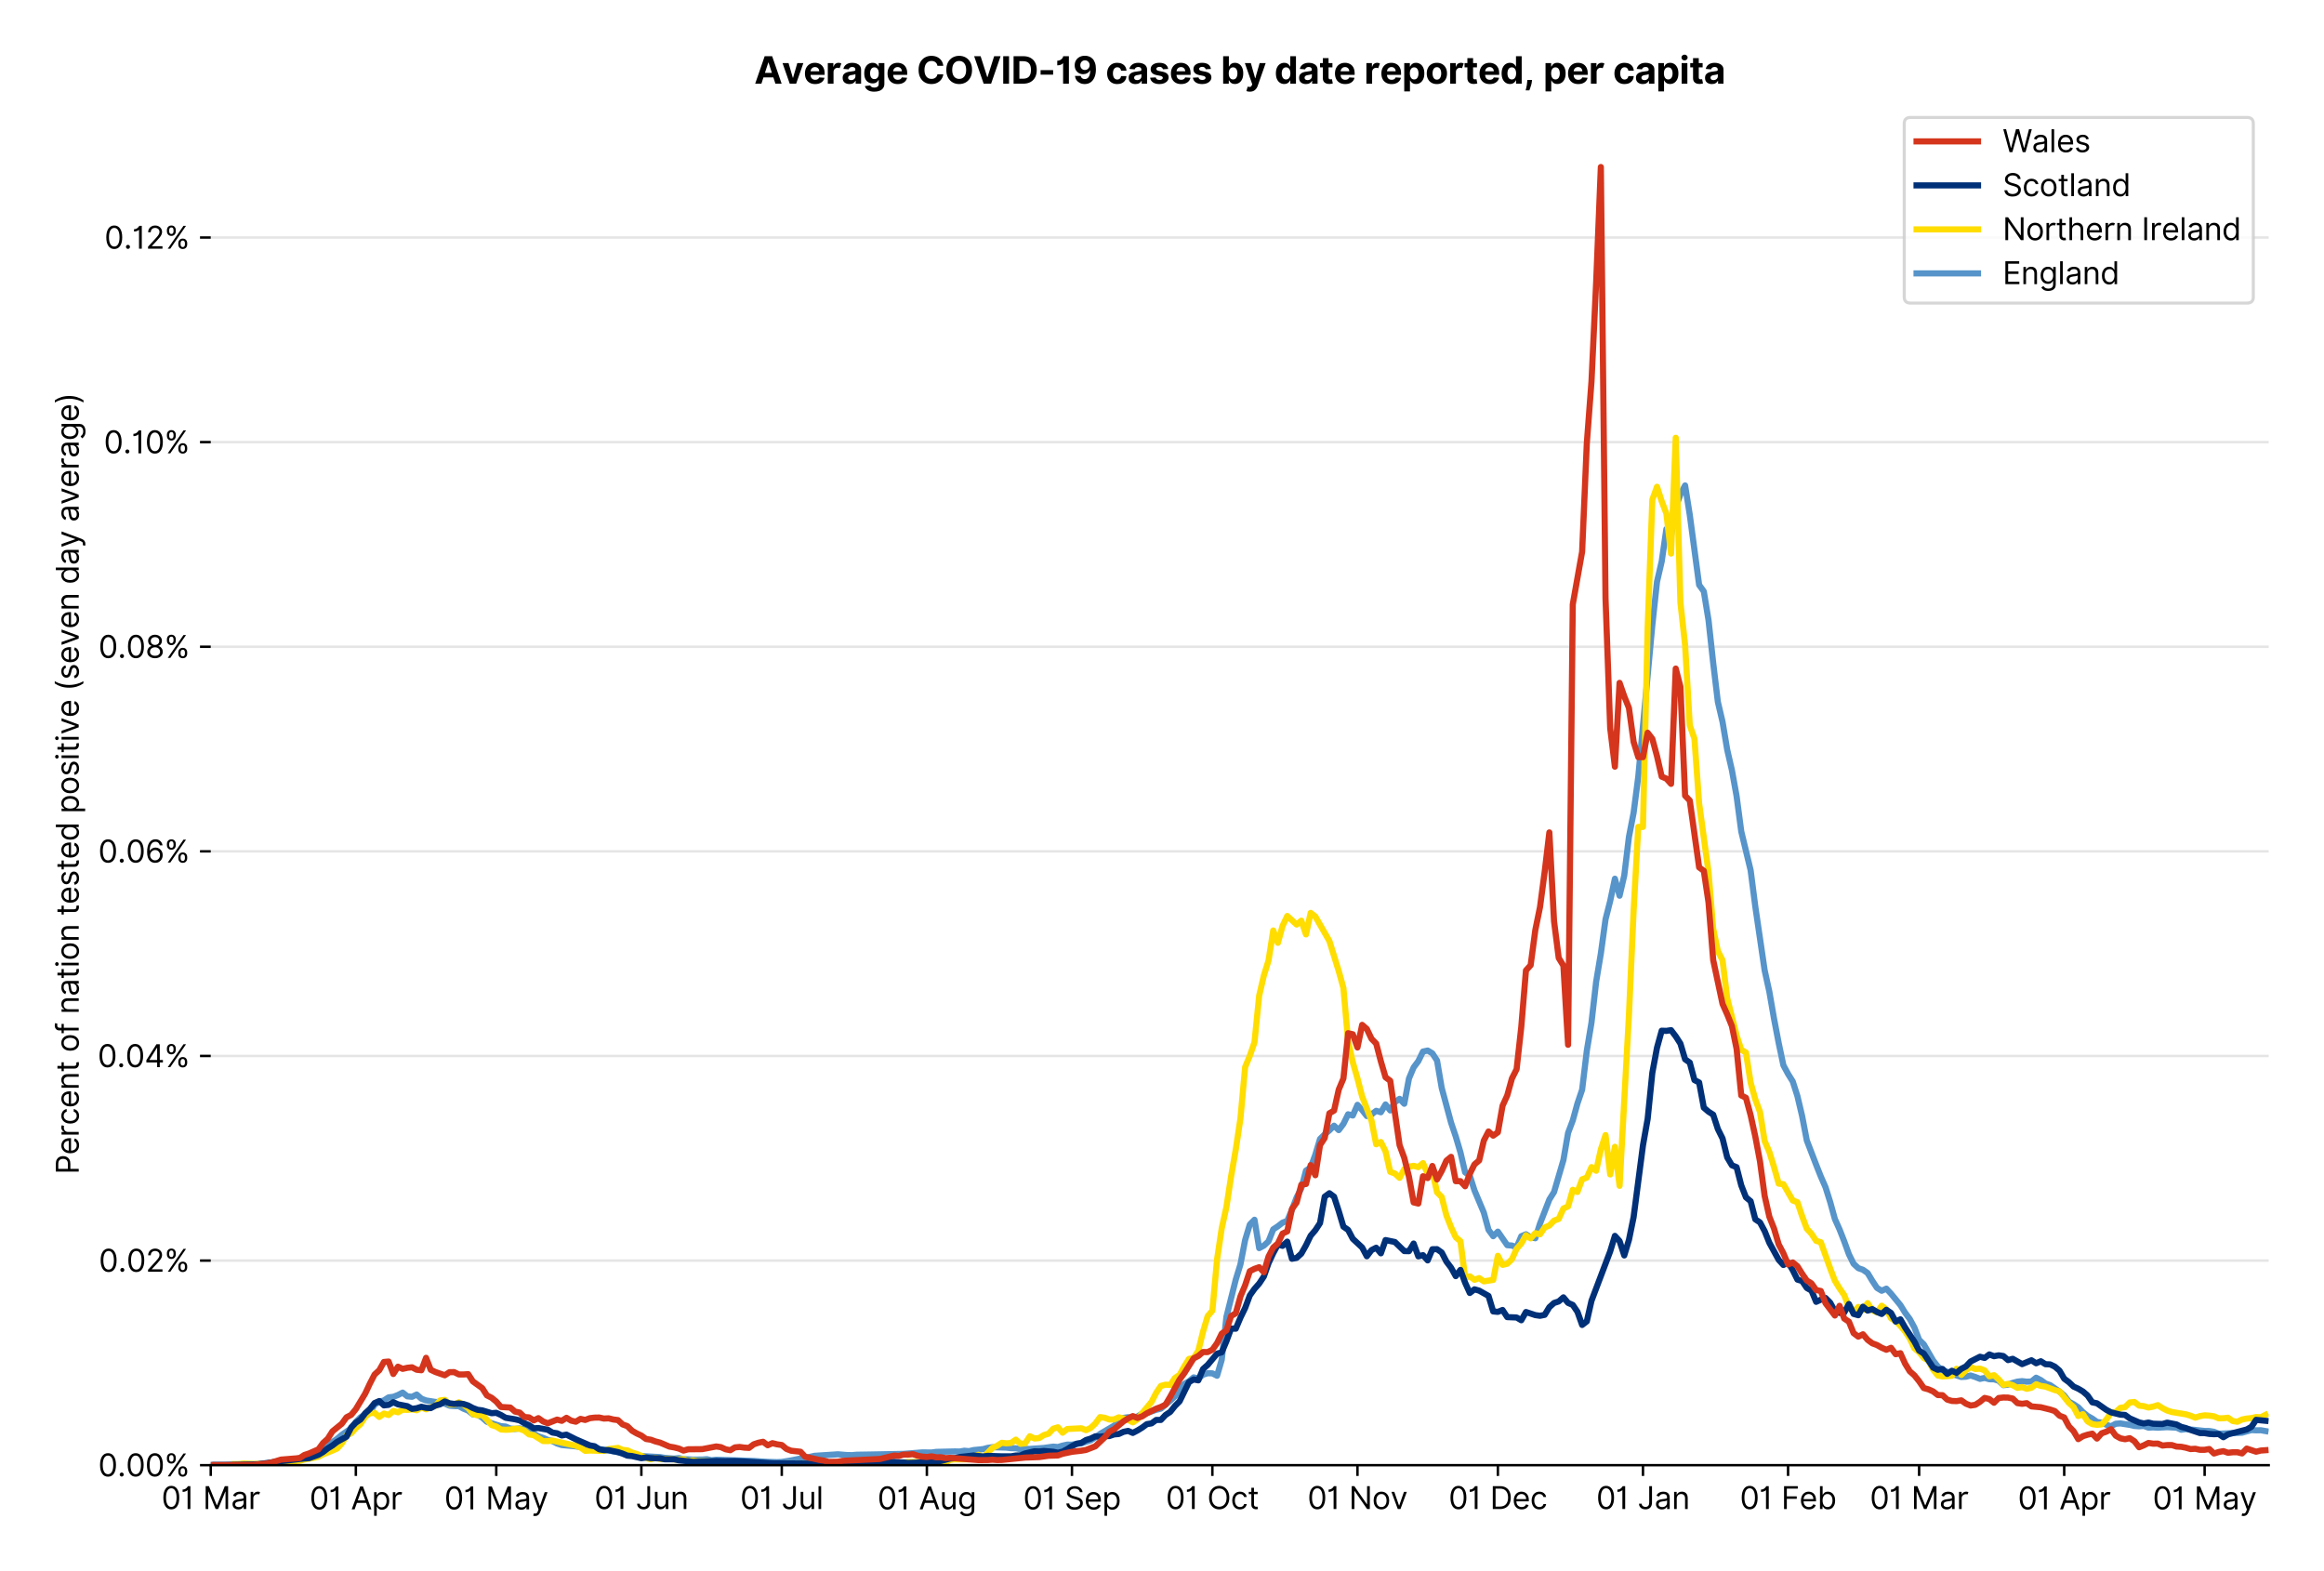 <?xml version="1.0" encoding="utf-8" standalone="no"?>
<!DOCTYPE svg PUBLIC "-//W3C//DTD SVG 1.1//EN"
  "http://www.w3.org/Graphics/SVG/1.1/DTD/svg11.dtd">
<svg version="1.1" viewBox="0 0 756.175 511.276" xmlns="http://www.w3.org/2000/svg" xmlns:xlink="http://www.w3.org/1999/xlink">
 <defs>
  <style type="text/css">*{stroke-linecap:butt;stroke-linejoin:round;}</style>
 </defs>
 <g id="figure_1">
  <g id="patch_1">
   <path d="M 0 511.276 
L 756.175 511.276 
L 756.175 0 
L 0 0 
z
" style="fill:#ffffff;"/>
  </g>
  <g id="axes_1">
   <g id="patch_2">
    <path d="M 68.575 476.745 
L 738.175 476.745 
L 738.175 33.225 
L 68.575 33.225 
z
" style="fill:#ffffff;"/>
   </g>
   <g id="matplotlib.axis_1">
    <g id="xtick_1">
     <g id="line2d_1">
      <defs>
       <path d="M 0 0 
L 0 3.5 
" id="m3567444d8f" style="stroke:#000000;stroke-width:0.8;"/>
      </defs>
      <g>
       <use style="stroke:#000000;stroke-width:0.8;" x="68.575" xlink:href="#m3567444d8f" y="476.745"/>
      </g>
     </g>
     <g id="text_1">
      <!-- 01 Mar -->
      <g transform="translate(52.538 491.018)scale(0.1 -0.1)">
       <defs>
        <path d="M 2000 -64 
Q 1230 -64 806 561 
Q 382 1186 382 2327 
Q 382 3459 809 4088 
Q 1236 4718 2000 4718 
Q 2764 4718 3191 4088 
Q 3618 3459 3618 2327 
Q 3618 1186 3194 561 
Q 2771 -64 2000 -64 
z
M 2000 436 
Q 2509 436 2791 927 
Q 3073 1418 3073 2327 
Q 3073 3234 2789 3730 
Q 2505 4227 2000 4227 
Q 1496 4227 1211 3730 
Q 927 3234 927 2327 
Q 927 1418 1210 927 
Q 1493 436 2000 436 
z
" id="Inter-Regular-30" transform="scale(0.016)"/>
        <path d="M 1973 4655 
L 1973 0 
L 1409 0 
L 1409 3836 
L 1373 3836 
Q 1341 3773 1209 3692 
Q 1077 3611 868 3551 
Q 659 3491 391 3491 
L 391 3964 
Q 661 3964 859 4061 
Q 1057 4159 1190 4291 
Q 1323 4423 1392 4529 
Q 1461 4636 1473 4655 
L 1973 4655 
z
" id="Inter-Regular-31" transform="scale(0.016)"/>
        <path id="Inter-Regular-20" transform="scale(0.016)"/>
        <path d="M 564 4655 
L 1236 4655 
L 2818 791 
L 2873 791 
L 4455 4655 
L 5127 4655 
L 5127 0 
L 4600 0 
L 4600 3536 
L 4555 3536 
L 3100 0 
L 2591 0 
L 1136 3536 
L 1091 3536 
L 1091 0 
L 564 0 
L 564 4655 
z
" id="Inter-Regular-4d" transform="scale(0.016)"/>
        <path d="M 1518 -82 
Q 1186 -82 916 44 
Q 646 170 486 410 
Q 327 650 327 991 
Q 327 1291 445 1478 
Q 564 1666 761 1773 
Q 959 1880 1199 1933 
Q 1439 1986 1682 2018 
Q 2000 2059 2199 2080 
Q 2398 2102 2490 2154 
Q 2582 2207 2582 2336 
L 2582 2355 
Q 2582 2691 2399 2877 
Q 2216 3064 1846 3064 
Q 1461 3064 1243 2895 
Q 1025 2727 936 2536 
L 427 2718 
Q 564 3036 792 3214 
Q 1021 3393 1292 3464 
Q 1564 3536 1827 3536 
Q 1996 3536 2215 3496 
Q 2434 3457 2640 3334 
Q 2846 3211 2982 2963 
Q 3118 2716 3118 2300 
L 3118 0 
L 2582 0 
L 2582 473 
L 2555 473 
Q 2500 359 2373 229 
Q 2246 100 2034 9 
Q 1823 -82 1518 -82 
z
M 1600 400 
Q 1918 400 2137 525 
Q 2357 650 2469 847 
Q 2582 1045 2582 1264 
L 2582 1755 
Q 2548 1714 2433 1681 
Q 2318 1648 2169 1624 
Q 2021 1600 1881 1583 
Q 1741 1566 1655 1555 
Q 1446 1527 1265 1467 
Q 1084 1407 974 1287 
Q 864 1168 864 964 
Q 864 684 1072 542 
Q 1280 400 1600 400 
z
" id="Inter-Regular-61" transform="scale(0.016)"/>
        <path d="M 491 0 
L 491 3491 
L 1009 3491 
L 1009 2964 
L 1046 2964 
Q 1139 3223 1389 3384 
Q 1639 3545 1955 3545 
Q 2100 3545 2209 3511 
Q 2318 3477 2400 3418 
L 2218 2964 
Q 2161 2993 2085 3010 
Q 2009 3027 1909 3027 
Q 1527 3027 1277 2794 
Q 1027 2561 1027 2209 
L 1027 0 
L 491 0 
z
" id="Inter-Regular-72" transform="scale(0.016)"/>
       </defs>
       <use xlink:href="#Inter-Regular-30"/>
       <use x="62.5" xlink:href="#Inter-Regular-31"/>
       <use x="106.676" xlink:href="#Inter-Regular-20"/>
       <use x="134.801" xlink:href="#Inter-Regular-4d"/>
       <use x="225.994" xlink:href="#Inter-Regular-61"/>
       <use x="282.386" xlink:href="#Inter-Regular-72"/>
      </g>
     </g>
    </g>
    <g id="xtick_2">
     <g id="line2d_2">
      <g>
       <use style="stroke:#000000;stroke-width:0.8;" x="115.785" xlink:href="#m3567444d8f" y="476.745"/>
      </g>
     </g>
     <g id="text_2">
      <!-- 01 Apr -->
      <g transform="translate(100.7 491.117)scale(0.1 -0.1)">
       <defs>
        <path d="M 755 0 
L 164 0 
L 1873 4655 
L 2455 4655 
L 4164 0 
L 3573 0 
L 3105 1318 
L 1223 1318 
L 755 0 
z
M 1400 1818 
L 2927 1818 
L 2182 3918 
L 2146 3918 
L 1400 1818 
z
" id="Inter-Regular-41" transform="scale(0.016)"/>
        <path d="M 491 -1309 
L 491 3491 
L 1009 3491 
L 1009 2936 
L 1073 2936 
Q 1132 3027 1237 3169 
Q 1343 3311 1542 3423 
Q 1741 3536 2082 3536 
Q 2523 3536 2859 3315 
Q 3196 3095 3384 2690 
Q 3573 2286 3573 1736 
Q 3573 1182 3384 776 
Q 3196 370 2861 148 
Q 2527 -73 2091 -73 
Q 1755 -73 1552 39 
Q 1350 152 1241 296 
Q 1132 441 1073 536 
L 1027 536 
L 1027 -1309 
L 491 -1309 
z
M 1018 1745 
Q 1018 1152 1276 780 
Q 1534 409 2018 409 
Q 2355 409 2581 587 
Q 2807 766 2921 1069 
Q 3036 1373 3036 1745 
Q 3036 2114 2923 2410 
Q 2811 2707 2585 2881 
Q 2359 3055 2018 3055 
Q 1527 3055 1272 2693 
Q 1018 2332 1018 1745 
z
" id="Inter-Regular-70" transform="scale(0.016)"/>
       </defs>
       <use xlink:href="#Inter-Regular-30"/>
       <use x="62.5" xlink:href="#Inter-Regular-31"/>
       <use x="106.676" xlink:href="#Inter-Regular-20"/>
       <use x="134.801" xlink:href="#Inter-Regular-41"/>
       <use x="202.415" xlink:href="#Inter-Regular-70"/>
       <use x="263.352" xlink:href="#Inter-Regular-72"/>
      </g>
     </g>
    </g>
    <g id="xtick_3">
     <g id="line2d_3">
      <g>
       <use style="stroke:#000000;stroke-width:0.8;" x="161.473" xlink:href="#m3567444d8f" y="476.745"/>
      </g>
     </g>
     <g id="text_3">
      <!-- 01 May -->
      <g transform="translate(144.569 491.117)scale(0.1 -0.1)">
       <defs>
        <path d="M 818 -1355 
Q 682 -1355 575 -1333 
Q 468 -1311 427 -1291 
L 564 -818 
Q 857 -893 1053 -814 
Q 1250 -736 1391 -345 
L 1509 -18 
L 218 3491 
L 800 3491 
L 1764 709 
L 1800 709 
L 2764 3491 
L 3346 3491 
L 1846 -564 
Q 1550 -1355 818 -1355 
z
" id="Inter-Regular-79" transform="scale(0.016)"/>
       </defs>
       <use xlink:href="#Inter-Regular-30"/>
       <use x="62.5" xlink:href="#Inter-Regular-31"/>
       <use x="106.676" xlink:href="#Inter-Regular-20"/>
       <use x="134.801" xlink:href="#Inter-Regular-4d"/>
       <use x="225.994" xlink:href="#Inter-Regular-61"/>
       <use x="282.386" xlink:href="#Inter-Regular-79"/>
      </g>
     </g>
    </g>
    <g id="xtick_4">
     <g id="line2d_4">
      <g>
       <use style="stroke:#000000;stroke-width:0.8;" x="208.683" xlink:href="#m3567444d8f" y="476.745"/>
      </g>
     </g>
     <g id="text_4">
      <!-- 01 Jun -->
      <g transform="translate(193.398 491.018)scale(0.1 -0.1)">
       <defs>
        <path d="M 2346 4655 
L 2909 4655 
L 2909 1327 
Q 2909 657 2549 296 
Q 2189 -64 1582 -64 
Q 1200 -64 902 76 
Q 605 216 434 475 
Q 264 734 264 1091 
L 818 1091 
Q 818 795 1034 615 
Q 1250 436 1582 436 
Q 1948 436 2147 664 
Q 2346 893 2346 1327 
L 2346 4655 
z
" id="Inter-Regular-4a" transform="scale(0.016)"/>
        <path d="M 2691 1427 
L 2691 3491 
L 3227 3491 
L 3227 0 
L 2691 0 
L 2691 591 
L 2655 591 
Q 2532 325 2273 140 
Q 2014 -45 1618 -45 
Q 1127 -45 809 280 
Q 491 605 491 1273 
L 491 3491 
L 1027 3491 
L 1027 1309 
Q 1027 927 1242 700 
Q 1457 473 1791 473 
Q 1991 473 2199 575 
Q 2407 677 2549 888 
Q 2691 1100 2691 1427 
z
" id="Inter-Regular-75" transform="scale(0.016)"/>
        <path d="M 1027 2100 
L 1027 0 
L 491 0 
L 491 3491 
L 1009 3491 
L 1009 2945 
L 1055 2945 
Q 1177 3211 1427 3373 
Q 1677 3536 2073 3536 
Q 2602 3536 2928 3211 
Q 3255 2886 3255 2218 
L 3255 0 
L 2718 0 
L 2718 2182 
Q 2718 2593 2504 2824 
Q 2291 3055 1918 3055 
Q 1534 3055 1280 2806 
Q 1027 2557 1027 2100 
z
" id="Inter-Regular-6e" transform="scale(0.016)"/>
       </defs>
       <use xlink:href="#Inter-Regular-30"/>
       <use x="62.5" xlink:href="#Inter-Regular-31"/>
       <use x="106.676" xlink:href="#Inter-Regular-20"/>
       <use x="134.801" xlink:href="#Inter-Regular-4a"/>
       <use x="189.063" xlink:href="#Inter-Regular-75"/>
       <use x="247.159" xlink:href="#Inter-Regular-6e"/>
      </g>
     </g>
    </g>
    <g id="xtick_5">
     <g id="line2d_5">
      <g>
       <use style="stroke:#000000;stroke-width:0.8;" x="254.37" xlink:href="#m3567444d8f" y="476.745"/>
      </g>
     </g>
     <g id="text_5">
      <!-- 01 Jul -->
      <g transform="translate(240.826 491.018)scale(0.1 -0.1)">
       <defs>
        <path d="M 1027 4655 
L 1027 0 
L 491 0 
L 491 4655 
L 1027 4655 
z
" id="Inter-Regular-6c" transform="scale(0.016)"/>
       </defs>
       <use xlink:href="#Inter-Regular-30"/>
       <use x="62.5" xlink:href="#Inter-Regular-31"/>
       <use x="106.676" xlink:href="#Inter-Regular-20"/>
       <use x="134.801" xlink:href="#Inter-Regular-4a"/>
       <use x="189.063" xlink:href="#Inter-Regular-75"/>
       <use x="247.159" xlink:href="#Inter-Regular-6c"/>
      </g>
     </g>
    </g>
    <g id="xtick_6">
     <g id="line2d_6">
      <g>
       <use style="stroke:#000000;stroke-width:0.8;" x="301.58" xlink:href="#m3567444d8f" y="476.745"/>
      </g>
     </g>
     <g id="text_6">
      <!-- 01 Aug -->
      <g transform="translate(285.508 491.117)scale(0.1 -0.1)">
       <defs>
        <path d="M 1900 -1382 
Q 1316 -1382 976 -1169 
Q 636 -957 473 -682 
L 900 -382 
Q 973 -477 1084 -601 
Q 1196 -725 1390 -817 
Q 1584 -909 1900 -909 
Q 2323 -909 2598 -704 
Q 2873 -500 2873 -64 
L 2873 645 
L 2827 645 
Q 2768 550 2660 410 
Q 2552 270 2351 162 
Q 2150 55 1809 55 
Q 1386 55 1051 255 
Q 716 455 521 836 
Q 327 1218 327 1764 
Q 327 2300 516 2699 
Q 705 3098 1041 3317 
Q 1377 3536 1818 3536 
Q 2159 3536 2360 3423 
Q 2561 3311 2669 3169 
Q 2777 3027 2836 2936 
L 2891 2936 
L 2891 3491 
L 3409 3491 
L 3409 -100 
Q 3409 -550 3205 -833 
Q 3002 -1116 2660 -1249 
Q 2318 -1382 1900 -1382 
z
M 1882 536 
Q 2366 536 2624 864 
Q 2882 1193 2882 1773 
Q 2882 2339 2627 2697 
Q 2373 3055 1882 3055 
Q 1541 3055 1315 2882 
Q 1089 2709 976 2418 
Q 864 2127 864 1773 
Q 864 1227 1120 881 
Q 1377 536 1882 536 
z
" id="Inter-Regular-67" transform="scale(0.016)"/>
       </defs>
       <use xlink:href="#Inter-Regular-30"/>
       <use x="62.5" xlink:href="#Inter-Regular-31"/>
       <use x="106.676" xlink:href="#Inter-Regular-20"/>
       <use x="134.801" xlink:href="#Inter-Regular-41"/>
       <use x="202.415" xlink:href="#Inter-Regular-75"/>
       <use x="260.511" xlink:href="#Inter-Regular-67"/>
      </g>
     </g>
    </g>
    <g id="xtick_7">
     <g id="line2d_7">
      <g>
       <use style="stroke:#000000;stroke-width:0.8;" x="348.79" xlink:href="#m3567444d8f" y="476.745"/>
      </g>
     </g>
     <g id="text_7">
      <!-- 01 Sep -->
      <g transform="translate(332.903 491.117)scale(0.1 -0.1)">
       <defs>
        <path d="M 3109 3491 
Q 3068 3836 2777 4027 
Q 2486 4218 2064 4218 
Q 1600 4218 1318 3999 
Q 1036 3780 1036 3445 
Q 1036 3195 1189 3042 
Q 1343 2889 1553 2803 
Q 1764 2718 1936 2673 
L 2409 2545 
Q 2591 2498 2815 2414 
Q 3039 2330 3244 2185 
Q 3450 2041 3584 1816 
Q 3718 1591 3718 1264 
Q 3718 886 3521 581 
Q 3325 277 2949 97 
Q 2573 -82 2036 -82 
Q 1286 -82 845 272 
Q 405 627 364 1200 
L 946 1200 
Q 968 936 1124 764 
Q 1280 593 1519 510 
Q 1759 427 2036 427 
Q 2359 427 2616 533 
Q 2873 639 3023 828 
Q 3173 1018 3173 1273 
Q 3173 1505 3043 1650 
Q 2914 1795 2702 1886 
Q 2491 1977 2246 2045 
L 1673 2209 
Q 1127 2366 809 2657 
Q 491 2948 491 3418 
Q 491 3809 703 4101 
Q 916 4393 1276 4555 
Q 1636 4718 2082 4718 
Q 2532 4718 2882 4558 
Q 3232 4398 3437 4120 
Q 3643 3843 3655 3491 
L 3109 3491 
z
" id="Inter-Regular-53" transform="scale(0.016)"/>
        <path d="M 1955 -73 
Q 1450 -73 1085 151 
Q 721 375 524 778 
Q 327 1182 327 1718 
Q 327 2255 524 2665 
Q 721 3075 1074 3305 
Q 1427 3536 1900 3536 
Q 2173 3536 2439 3445 
Q 2705 3355 2923 3151 
Q 3141 2948 3270 2614 
Q 3400 2280 3400 1791 
L 3400 1564 
L 866 1564 
Q 884 1005 1183 707 
Q 1482 409 1955 409 
Q 2271 409 2498 545 
Q 2725 682 2827 955 
L 3346 809 
Q 3223 414 2854 170 
Q 2486 -73 1955 -73 
z
M 866 2027 
L 2855 2027 
Q 2855 2470 2595 2762 
Q 2336 3055 1900 3055 
Q 1593 3055 1368 2911 
Q 1143 2768 1013 2533 
Q 884 2298 866 2027 
z
" id="Inter-Regular-65" transform="scale(0.016)"/>
       </defs>
       <use xlink:href="#Inter-Regular-30"/>
       <use x="62.5" xlink:href="#Inter-Regular-31"/>
       <use x="106.676" xlink:href="#Inter-Regular-20"/>
       <use x="134.801" xlink:href="#Inter-Regular-53"/>
       <use x="198.58" xlink:href="#Inter-Regular-65"/>
       <use x="256.818" xlink:href="#Inter-Regular-70"/>
      </g>
     </g>
    </g>
    <g id="xtick_8">
     <g id="line2d_8">
      <g>
       <use style="stroke:#000000;stroke-width:0.8;" x="394.478" xlink:href="#m3567444d8f" y="476.745"/>
      </g>
     </g>
     <g id="text_8">
      <!-- 01 Oct -->
      <g transform="translate(379.321 491.018)scale(0.1 -0.1)">
       <defs>
        <path d="M 4491 2327 
Q 4491 1591 4225 1054 
Q 3959 518 3495 227 
Q 3032 -64 2436 -64 
Q 1841 -64 1377 227 
Q 914 518 648 1054 
Q 382 1591 382 2327 
Q 382 3064 648 3600 
Q 914 4136 1377 4427 
Q 1841 4718 2436 4718 
Q 3032 4718 3495 4427 
Q 3959 4136 4225 3600 
Q 4491 3064 4491 2327 
z
M 3946 2327 
Q 3946 2932 3744 3348 
Q 3543 3764 3201 3977 
Q 2859 4191 2436 4191 
Q 2014 4191 1672 3977 
Q 1330 3764 1128 3348 
Q 927 2932 927 2327 
Q 927 1723 1128 1307 
Q 1330 891 1672 677 
Q 2014 464 2436 464 
Q 2859 464 3201 677 
Q 3543 891 3744 1307 
Q 3946 1723 3946 2327 
z
" id="Inter-Regular-4f" transform="scale(0.016)"/>
        <path d="M 1909 -73 
Q 1418 -73 1063 159 
Q 709 391 518 798 
Q 327 1205 327 1727 
Q 327 2259 524 2667 
Q 721 3075 1074 3305 
Q 1427 3536 1900 3536 
Q 2268 3536 2563 3400 
Q 2859 3264 3047 3018 
Q 3236 2773 3282 2445 
L 2746 2445 
Q 2684 2684 2474 2869 
Q 2264 3055 1909 3055 
Q 1439 3055 1151 2697 
Q 864 2339 864 1745 
Q 864 1139 1148 774 
Q 1432 409 1909 409 
Q 2223 409 2447 570 
Q 2671 732 2746 1018 
L 3282 1018 
Q 3236 709 3058 462 
Q 2880 216 2588 71 
Q 2296 -73 1909 -73 
z
" id="Inter-Regular-63" transform="scale(0.016)"/>
        <path d="M 2009 3491 
L 2009 3036 
L 1264 3036 
L 1264 1000 
Q 1264 773 1331 660 
Q 1398 548 1503 510 
Q 1609 473 1727 473 
Q 1816 473 1873 483 
Q 1930 493 1964 500 
L 2073 18 
Q 2018 -2 1920 -23 
Q 1823 -45 1673 -45 
Q 1446 -45 1228 52 
Q 1011 150 869 350 
Q 727 550 727 855 
L 727 3036 
L 200 3036 
L 200 3491 
L 727 3491 
L 727 4327 
L 1264 4327 
L 1264 3491 
L 2009 3491 
z
" id="Inter-Regular-74" transform="scale(0.016)"/>
       </defs>
       <use xlink:href="#Inter-Regular-30"/>
       <use x="62.5" xlink:href="#Inter-Regular-31"/>
       <use x="106.676" xlink:href="#Inter-Regular-20"/>
       <use x="134.801" xlink:href="#Inter-Regular-4f"/>
       <use x="210.938" xlink:href="#Inter-Regular-63"/>
       <use x="266.761" xlink:href="#Inter-Regular-74"/>
      </g>
     </g>
    </g>
    <g id="xtick_9">
     <g id="line2d_9">
      <g>
       <use style="stroke:#000000;stroke-width:0.8;" x="441.688" xlink:href="#m3567444d8f" y="476.745"/>
      </g>
     </g>
     <g id="text_9">
      <!-- 01 Nov -->
      <g transform="translate(425.417 491.018)scale(0.1 -0.1)">
       <defs>
        <path d="M 4255 4655 
L 4255 0 
L 3709 0 
L 1173 3655 
L 1127 3655 
L 1127 0 
L 564 0 
L 564 4655 
L 1109 4655 
L 3655 991 
L 3700 991 
L 3700 4655 
L 4255 4655 
z
" id="Inter-Regular-4e" transform="scale(0.016)"/>
        <path d="M 1909 -73 
Q 1436 -73 1080 152 
Q 725 377 526 781 
Q 327 1186 327 1727 
Q 327 2273 526 2679 
Q 725 3086 1080 3311 
Q 1436 3536 1909 3536 
Q 2382 3536 2737 3311 
Q 3093 3086 3292 2679 
Q 3491 2273 3491 1727 
Q 3491 1186 3292 781 
Q 3093 377 2737 152 
Q 2382 -73 1909 -73 
z
M 1909 409 
Q 2268 409 2500 593 
Q 2732 777 2843 1077 
Q 2955 1377 2955 1727 
Q 2955 2077 2843 2379 
Q 2732 2682 2500 2868 
Q 2268 3055 1909 3055 
Q 1550 3055 1318 2868 
Q 1086 2682 975 2379 
Q 864 2077 864 1727 
Q 864 1377 975 1077 
Q 1086 777 1318 593 
Q 1550 409 1909 409 
z
" id="Inter-Regular-6f" transform="scale(0.016)"/>
        <path d="M 3346 3491 
L 2055 0 
L 1509 0 
L 218 3491 
L 800 3491 
L 1764 709 
L 1800 709 
L 2764 3491 
L 3346 3491 
z
" id="Inter-Regular-76" transform="scale(0.016)"/>
       </defs>
       <use xlink:href="#Inter-Regular-30"/>
       <use x="62.5" xlink:href="#Inter-Regular-31"/>
       <use x="106.676" xlink:href="#Inter-Regular-20"/>
       <use x="134.801" xlink:href="#Inter-Regular-4e"/>
       <use x="210.085" xlink:href="#Inter-Regular-6f"/>
       <use x="269.744" xlink:href="#Inter-Regular-76"/>
      </g>
     </g>
    </g>
    <g id="xtick_10">
     <g id="line2d_10">
      <g>
       <use style="stroke:#000000;stroke-width:0.8;" x="487.375" xlink:href="#m3567444d8f" y="476.745"/>
      </g>
     </g>
     <g id="text_10">
      <!-- 01 Dec -->
      <g transform="translate(471.339 491.018)scale(0.1 -0.1)">
       <defs>
        <path d="M 2000 0 
L 564 0 
L 564 4655 
L 2064 4655 
Q 2741 4655 3223 4376 
Q 3705 4098 3961 3578 
Q 4218 3059 4218 2336 
Q 4218 1609 3959 1085 
Q 3700 561 3204 280 
Q 2709 0 2000 0 
z
M 1127 500 
L 1964 500 
Q 2830 500 3251 992 
Q 3673 1484 3673 2336 
Q 3673 3182 3259 3668 
Q 2846 4155 2027 4155 
L 1127 4155 
L 1127 500 
z
" id="Inter-Regular-44" transform="scale(0.016)"/>
       </defs>
       <use xlink:href="#Inter-Regular-30"/>
       <use x="62.5" xlink:href="#Inter-Regular-31"/>
       <use x="106.676" xlink:href="#Inter-Regular-20"/>
       <use x="134.801" xlink:href="#Inter-Regular-44"/>
       <use x="206.676" xlink:href="#Inter-Regular-65"/>
       <use x="264.915" xlink:href="#Inter-Regular-63"/>
      </g>
     </g>
    </g>
    <g id="xtick_11">
     <g id="line2d_11">
      <g>
       <use style="stroke:#000000;stroke-width:0.8;" x="534.585" xlink:href="#m3567444d8f" y="476.745"/>
      </g>
     </g>
     <g id="text_11">
      <!-- 01 Jan -->
      <g transform="translate(519.386 491.018)scale(0.1 -0.1)">
       <use xlink:href="#Inter-Regular-30"/>
       <use x="62.5" xlink:href="#Inter-Regular-31"/>
       <use x="106.676" xlink:href="#Inter-Regular-20"/>
       <use x="134.801" xlink:href="#Inter-Regular-4a"/>
       <use x="189.063" xlink:href="#Inter-Regular-61"/>
       <use x="245.455" xlink:href="#Inter-Regular-6e"/>
      </g>
     </g>
    </g>
    <g id="xtick_12">
     <g id="line2d_12">
      <g>
       <use style="stroke:#000000;stroke-width:0.8;" x="581.796" xlink:href="#m3567444d8f" y="476.745"/>
      </g>
     </g>
     <g id="text_12">
      <!-- 01 Feb -->
      <g transform="translate(566.107 491.018)scale(0.1 -0.1)">
       <defs>
        <path d="M 564 0 
L 564 4655 
L 3355 4655 
L 3355 4155 
L 1127 4155 
L 1127 2582 
L 3146 2582 
L 3146 2082 
L 1127 2082 
L 1127 0 
L 564 0 
z
" id="Inter-Regular-46" transform="scale(0.016)"/>
        <path d="M 564 0 
L 564 4655 
L 1100 4655 
L 1100 2936 
L 1146 2936 
Q 1205 3027 1310 3169 
Q 1416 3311 1615 3423 
Q 1814 3536 2155 3536 
Q 2596 3536 2932 3315 
Q 3268 3095 3457 2690 
Q 3646 2286 3646 1736 
Q 3646 1182 3457 776 
Q 3268 370 2934 148 
Q 2600 -73 2164 -73 
Q 1827 -73 1625 39 
Q 1423 152 1314 296 
Q 1205 441 1146 536 
L 1082 536 
L 1082 0 
L 564 0 
z
M 1091 1745 
Q 1091 1152 1349 780 
Q 1607 409 2091 409 
Q 2427 409 2653 587 
Q 2880 766 2994 1069 
Q 3109 1373 3109 1745 
Q 3109 2114 2996 2410 
Q 2884 2707 2658 2881 
Q 2432 3055 2091 3055 
Q 1600 3055 1345 2693 
Q 1091 2332 1091 1745 
z
" id="Inter-Regular-62" transform="scale(0.016)"/>
       </defs>
       <use xlink:href="#Inter-Regular-30"/>
       <use x="62.5" xlink:href="#Inter-Regular-31"/>
       <use x="106.676" xlink:href="#Inter-Regular-20"/>
       <use x="134.801" xlink:href="#Inter-Regular-46"/>
       <use x="193.466" xlink:href="#Inter-Regular-65"/>
       <use x="251.705" xlink:href="#Inter-Regular-62"/>
      </g>
     </g>
    </g>
    <g id="xtick_13">
     <g id="line2d_13">
      <g>
       <use style="stroke:#000000;stroke-width:0.8;" x="624.437" xlink:href="#m3567444d8f" y="476.745"/>
      </g>
     </g>
     <g id="text_13">
      <!-- 01 Mar -->
      <g transform="translate(608.4 491.018)scale(0.1 -0.1)">
       <use xlink:href="#Inter-Regular-30"/>
       <use x="62.5" xlink:href="#Inter-Regular-31"/>
       <use x="106.676" xlink:href="#Inter-Regular-20"/>
       <use x="134.801" xlink:href="#Inter-Regular-4d"/>
       <use x="225.994" xlink:href="#Inter-Regular-61"/>
       <use x="282.386" xlink:href="#Inter-Regular-72"/>
      </g>
     </g>
    </g>
    <g id="xtick_14">
     <g id="line2d_14">
      <g>
       <use style="stroke:#000000;stroke-width:0.8;" x="671.647" xlink:href="#m3567444d8f" y="476.745"/>
      </g>
     </g>
     <g id="text_14">
      <!-- 01 Apr -->
      <g transform="translate(656.562 491.117)scale(0.1 -0.1)">
       <use xlink:href="#Inter-Regular-30"/>
       <use x="62.5" xlink:href="#Inter-Regular-31"/>
       <use x="106.676" xlink:href="#Inter-Regular-20"/>
       <use x="134.801" xlink:href="#Inter-Regular-41"/>
       <use x="202.415" xlink:href="#Inter-Regular-70"/>
       <use x="263.352" xlink:href="#Inter-Regular-72"/>
      </g>
     </g>
    </g>
    <g id="xtick_15">
     <g id="line2d_15">
      <g>
       <use style="stroke:#000000;stroke-width:0.8;" x="717.335" xlink:href="#m3567444d8f" y="476.745"/>
      </g>
     </g>
     <g id="text_15">
      <!-- 01 May -->
      <g transform="translate(700.432 491.117)scale(0.1 -0.1)">
       <use xlink:href="#Inter-Regular-30"/>
       <use x="62.5" xlink:href="#Inter-Regular-31"/>
       <use x="106.676" xlink:href="#Inter-Regular-20"/>
       <use x="134.801" xlink:href="#Inter-Regular-4d"/>
       <use x="225.994" xlink:href="#Inter-Regular-61"/>
       <use x="282.386" xlink:href="#Inter-Regular-79"/>
      </g>
     </g>
    </g>
   </g>
   <g id="matplotlib.axis_2">
    <g id="ytick_1">
     <g id="line2d_16">
      <path clip-path="url(#pa78541bd58)" d="M 68.575 476.745 
L 738.175 476.745 
" style="fill:none;stroke:#e5e5e5;stroke-linecap:square;stroke-width:0.8;"/>
     </g>
     <g id="line2d_17">
      <defs>
       <path d="M 0 0 
L -3.5 0 
" id="mbbac26b5a7" style="stroke:#000000;stroke-width:0.8;"/>
      </defs>
      <g>
       <use style="stroke:#000000;stroke-width:0.8;" x="68.575" xlink:href="#mbbac26b5a7" y="476.745"/>
      </g>
     </g>
     <g id="text_16">
      <!-- 0.00% -->
      <g transform="translate(31.944 480.382)scale(0.1 -0.1)">
       <defs>
        <path d="M 882 -36 
Q 714 -36 593 84 
Q 473 205 473 373 
Q 473 541 593 661 
Q 714 782 882 782 
Q 1050 782 1170 661 
Q 1291 541 1291 373 
Q 1291 205 1170 84 
Q 1050 -36 882 -36 
z
" id="Inter-Regular-2e" transform="scale(0.016)"/>
        <path d="M 2855 873 
L 2855 1118 
Q 2855 1373 2960 1585 
Q 3066 1798 3269 1926 
Q 3473 2055 3764 2055 
Q 4059 2055 4259 1926 
Q 4459 1798 4561 1585 
Q 4664 1373 4664 1118 
L 4664 873 
Q 4664 618 4560 405 
Q 4457 193 4256 64 
Q 4055 -64 3764 -64 
Q 3468 -64 3266 64 
Q 3064 193 2959 405 
Q 2855 618 2855 873 
z
M 536 3536 
L 536 3782 
Q 536 4036 642 4248 
Q 748 4461 951 4589 
Q 1155 4718 1446 4718 
Q 1741 4718 1941 4589 
Q 2141 4461 2243 4248 
Q 2346 4036 2346 3782 
L 2346 3536 
Q 2346 3282 2242 3069 
Q 2139 2857 1937 2728 
Q 1736 2600 1446 2600 
Q 1150 2600 948 2728 
Q 746 2857 641 3069 
Q 536 3282 536 3536 
z
M 709 0 
L 3909 4655 
L 4427 4655 
L 1227 0 
L 709 0 
z
M 3318 1118 
L 3318 873 
Q 3318 661 3418 494 
Q 3518 327 3764 327 
Q 4002 327 4101 494 
Q 4200 661 4200 873 
L 4200 1118 
Q 4200 1330 4104 1497 
Q 4009 1664 3764 1664 
Q 3525 1664 3421 1497 
Q 3318 1330 3318 1118 
z
M 1000 3782 
L 1000 3536 
Q 1000 3325 1100 3158 
Q 1200 2991 1446 2991 
Q 1684 2991 1783 3158 
Q 1882 3325 1882 3536 
L 1882 3782 
Q 1882 3993 1786 4160 
Q 1691 4327 1446 4327 
Q 1207 4327 1103 4160 
Q 1000 3993 1000 3782 
z
" id="Inter-Regular-25" transform="scale(0.016)"/>
       </defs>
       <use xlink:href="#Inter-Regular-30"/>
       <use x="62.5" xlink:href="#Inter-Regular-2e"/>
       <use x="90.057" xlink:href="#Inter-Regular-30"/>
       <use x="152.557" xlink:href="#Inter-Regular-30"/>
       <use x="215.057" xlink:href="#Inter-Regular-25"/>
      </g>
     </g>
    </g>
    <g id="ytick_2">
     <g id="line2d_18">
      <path clip-path="url(#pa78541bd58)" d="M 68.575 410.168 
L 738.175 410.168 
" style="fill:none;stroke:#e5e5e5;stroke-linecap:square;stroke-width:0.8;"/>
     </g>
     <g id="line2d_19">
      <g>
       <use style="stroke:#000000;stroke-width:0.8;" x="68.575" xlink:href="#mbbac26b5a7" y="410.168"/>
      </g>
     </g>
     <g id="text_17">
      <!-- 0.02% -->
      <g transform="translate(32.142 413.805)scale(0.1 -0.1)">
       <defs>
        <path d="M 482 0 
L 482 409 
L 2018 2091 
Q 2289 2386 2464 2605 
Q 2639 2825 2724 3019 
Q 2809 3214 2809 3427 
Q 2809 3795 2553 4011 
Q 2298 4227 1918 4227 
Q 1514 4227 1275 3985 
Q 1036 3743 1036 3345 
L 500 3345 
Q 500 3755 688 4064 
Q 877 4373 1203 4545 
Q 1530 4718 1936 4718 
Q 2346 4718 2661 4545 
Q 2977 4373 3156 4079 
Q 3336 3786 3336 3427 
Q 3336 3170 3244 2926 
Q 3152 2682 2926 2383 
Q 2700 2084 2300 1655 
L 1255 536 
L 1255 500 
L 3418 500 
L 3418 0 
L 482 0 
z
" id="Inter-Regular-32" transform="scale(0.016)"/>
       </defs>
       <use xlink:href="#Inter-Regular-30"/>
       <use x="62.5" xlink:href="#Inter-Regular-2e"/>
       <use x="90.057" xlink:href="#Inter-Regular-30"/>
       <use x="152.557" xlink:href="#Inter-Regular-32"/>
       <use x="213.068" xlink:href="#Inter-Regular-25"/>
      </g>
     </g>
    </g>
    <g id="ytick_3">
     <g id="line2d_20">
      <path clip-path="url(#pa78541bd58)" d="M 68.575 343.591 
L 738.175 343.591 
" style="fill:none;stroke:#e5e5e5;stroke-linecap:square;stroke-width:0.8;"/>
     </g>
     <g id="line2d_21">
      <g>
       <use style="stroke:#000000;stroke-width:0.8;" x="68.575" xlink:href="#mbbac26b5a7" y="343.591"/>
      </g>
     </g>
     <g id="text_18">
      <!-- 0.04% -->
      <g transform="translate(31.773 347.228)scale(0.1 -0.1)">
       <defs>
        <path d="M 373 955 
L 373 1418 
L 2418 4655 
L 3100 4655 
L 3100 1455 
L 3736 1455 
L 3736 955 
L 3100 955 
L 3100 0 
L 2564 0 
L 2564 955 
L 373 955 
z
M 2564 1455 
L 2564 3936 
L 2527 3936 
L 982 1491 
L 982 1455 
L 2564 1455 
z
" id="Inter-Regular-34" transform="scale(0.016)"/>
       </defs>
       <use xlink:href="#Inter-Regular-30"/>
       <use x="62.5" xlink:href="#Inter-Regular-2e"/>
       <use x="90.057" xlink:href="#Inter-Regular-30"/>
       <use x="152.557" xlink:href="#Inter-Regular-34"/>
       <use x="216.761" xlink:href="#Inter-Regular-25"/>
      </g>
     </g>
    </g>
    <g id="ytick_4">
     <g id="line2d_22">
      <path clip-path="url(#pa78541bd58)" d="M 68.575 277.014 
L 738.175 277.014 
" style="fill:none;stroke:#e5e5e5;stroke-linecap:square;stroke-width:0.8;"/>
     </g>
     <g id="line2d_23">
      <g>
       <use style="stroke:#000000;stroke-width:0.8;" x="68.575" xlink:href="#mbbac26b5a7" y="277.014"/>
      </g>
     </g>
     <g id="text_19">
      <!-- 0.06% -->
      <g transform="translate(31.958 280.651)scale(0.1 -0.1)">
       <defs>
        <path d="M 2027 -64 
Q 1741 -59 1454 45 
Q 1168 150 932 399 
Q 696 648 552 1074 
Q 409 1500 409 2145 
Q 409 3386 861 4056 
Q 1314 4727 2100 4727 
Q 2686 4727 3073 4384 
Q 3461 4041 3546 3491 
L 2991 3491 
Q 2914 3811 2691 4019 
Q 2468 4227 2100 4227 
Q 1559 4227 1249 3755 
Q 939 3284 936 2427 
L 973 2427 
Q 1164 2716 1461 2880 
Q 1759 3045 2118 3045 
Q 2518 3045 2850 2846 
Q 3182 2648 3382 2299 
Q 3582 1950 3582 1500 
Q 3582 1068 3389 710 
Q 3196 352 2847 142 
Q 2498 -68 2027 -64 
z
M 2027 436 
Q 2314 436 2542 579 
Q 2771 723 2903 964 
Q 3036 1205 3036 1500 
Q 3036 1789 2908 2026 
Q 2780 2264 2556 2404 
Q 2332 2545 2046 2545 
Q 1757 2545 1525 2397 
Q 1293 2250 1157 2010 
Q 1021 1770 1018 1491 
Q 1018 1214 1149 973 
Q 1280 732 1508 584 
Q 1736 436 2027 436 
z
" id="Inter-Regular-36" transform="scale(0.016)"/>
       </defs>
       <use xlink:href="#Inter-Regular-30"/>
       <use x="62.5" xlink:href="#Inter-Regular-2e"/>
       <use x="90.057" xlink:href="#Inter-Regular-30"/>
       <use x="152.557" xlink:href="#Inter-Regular-36"/>
       <use x="214.915" xlink:href="#Inter-Regular-25"/>
      </g>
     </g>
    </g>
    <g id="ytick_5">
     <g id="line2d_24">
      <path clip-path="url(#pa78541bd58)" d="M 68.575 210.437 
L 738.175 210.437 
" style="fill:none;stroke:#e5e5e5;stroke-linecap:square;stroke-width:0.8;"/>
     </g>
     <g id="line2d_25">
      <g>
       <use style="stroke:#000000;stroke-width:0.8;" x="68.575" xlink:href="#mbbac26b5a7" y="210.437"/>
      </g>
     </g>
     <g id="text_20">
      <!-- 0.08% -->
      <g transform="translate(32.028 214.074)scale(0.1 -0.1)">
       <defs>
        <path d="M 1973 -64 
Q 1505 -64 1147 103 
Q 789 270 589 564 
Q 389 859 391 1236 
Q 389 1532 507 1783 
Q 625 2034 830 2203 
Q 1036 2373 1291 2418 
L 1291 2445 
Q 957 2532 759 2821 
Q 561 3111 564 3482 
Q 561 3836 743 4115 
Q 925 4395 1244 4556 
Q 1564 4718 1973 4718 
Q 2377 4718 2695 4556 
Q 3014 4395 3197 4115 
Q 3380 3836 3382 3482 
Q 3380 3111 3181 2821 
Q 2982 2532 2655 2445 
L 2655 2418 
Q 2907 2373 3109 2203 
Q 3311 2034 3431 1783 
Q 3552 1532 3555 1236 
Q 3552 859 3351 564 
Q 3150 270 2794 103 
Q 2439 -64 1973 -64 
z
M 1973 436 
Q 2446 436 2722 662 
Q 2998 889 3000 1264 
Q 2998 1527 2864 1729 
Q 2730 1932 2499 2048 
Q 2268 2164 1973 2164 
Q 1675 2164 1442 2048 
Q 1209 1932 1076 1729 
Q 943 1527 946 1264 
Q 943 889 1218 662 
Q 1493 436 1973 436 
z
M 1973 2645 
Q 2348 2645 2591 2864 
Q 2834 3084 2836 3445 
Q 2834 3800 2596 4013 
Q 2359 4227 1973 4227 
Q 1582 4227 1344 4013 
Q 1107 3800 1109 3445 
Q 1107 3084 1349 2864 
Q 1591 2645 1973 2645 
z
" id="Inter-Regular-38" transform="scale(0.016)"/>
       </defs>
       <use xlink:href="#Inter-Regular-30"/>
       <use x="62.5" xlink:href="#Inter-Regular-2e"/>
       <use x="90.057" xlink:href="#Inter-Regular-30"/>
       <use x="152.557" xlink:href="#Inter-Regular-38"/>
       <use x="214.205" xlink:href="#Inter-Regular-25"/>
      </g>
     </g>
    </g>
    <g id="ytick_6">
     <g id="line2d_26">
      <path clip-path="url(#pa78541bd58)" d="M 68.575 143.86 
L 738.175 143.86 
" style="fill:none;stroke:#e5e5e5;stroke-linecap:square;stroke-width:0.8;"/>
     </g>
     <g id="line2d_27">
      <g>
       <use style="stroke:#000000;stroke-width:0.8;" x="68.575" xlink:href="#mbbac26b5a7" y="143.86"/>
      </g>
     </g>
     <g id="text_21">
      <!-- 0.10% -->
      <g transform="translate(33.777 147.497)scale(0.1 -0.1)">
       <use xlink:href="#Inter-Regular-30"/>
       <use x="62.5" xlink:href="#Inter-Regular-2e"/>
       <use x="90.057" xlink:href="#Inter-Regular-31"/>
       <use x="134.233" xlink:href="#Inter-Regular-30"/>
       <use x="196.733" xlink:href="#Inter-Regular-25"/>
      </g>
     </g>
    </g>
    <g id="ytick_7">
     <g id="line2d_28">
      <path clip-path="url(#pa78541bd58)" d="M 68.575 77.284 
L 738.175 77.284 
" style="fill:none;stroke:#e5e5e5;stroke-linecap:square;stroke-width:0.8;"/>
     </g>
     <g id="line2d_29">
      <g>
       <use style="stroke:#000000;stroke-width:0.8;" x="68.575" xlink:href="#mbbac26b5a7" y="77.284"/>
      </g>
     </g>
     <g id="text_22">
      <!-- 0.12% -->
      <g transform="translate(33.975 80.92)scale(0.1 -0.1)">
       <use xlink:href="#Inter-Regular-30"/>
       <use x="62.5" xlink:href="#Inter-Regular-2e"/>
       <use x="90.057" xlink:href="#Inter-Regular-31"/>
       <use x="134.233" xlink:href="#Inter-Regular-32"/>
       <use x="194.744" xlink:href="#Inter-Regular-25"/>
      </g>
     </g>
    </g>
    <g id="text_23">
     <!-- Percent of nation tested positive (seven day average) -->
     <g transform="translate(25.614 382.124)rotate(-90)scale(0.1 -0.1)">
      <defs>
       <path d="M 564 0 
L 564 4655 
L 2136 4655 
Q 2684 4655 3033 4458 
Q 3382 4261 3550 3927 
Q 3718 3593 3718 3182 
Q 3718 2770 3551 2434 
Q 3384 2098 3036 1899 
Q 2689 1700 2146 1700 
L 1127 1700 
L 1127 0 
L 564 0 
z
M 1127 2200 
L 2127 2200 
Q 2689 2200 2926 2482 
Q 3164 2764 3164 3182 
Q 3164 3602 2925 3878 
Q 2686 4155 2118 4155 
L 1127 4155 
L 1127 2200 
z
" id="Inter-Regular-50" transform="scale(0.016)"/>
       <path d="M 2046 3491 
L 2046 3036 
L 1264 3036 
L 1264 0 
L 727 0 
L 727 3036 
L 164 3036 
L 164 3491 
L 727 3491 
L 727 3973 
Q 727 4273 868 4473 
Q 1009 4673 1234 4773 
Q 1459 4873 1709 4873 
Q 1907 4873 2032 4841 
Q 2157 4809 2218 4782 
L 2064 4318 
Q 2023 4332 1951 4352 
Q 1880 4373 1764 4373 
Q 1498 4373 1381 4239 
Q 1264 4105 1264 3845 
L 1264 3491 
L 2046 3491 
z
" id="Inter-Regular-66" transform="scale(0.016)"/>
       <path d="M 491 0 
L 491 3491 
L 1027 3491 
L 1027 0 
L 491 0 
z
M 764 4073 
Q 607 4073 494 4179 
Q 382 4286 382 4436 
Q 382 4586 494 4693 
Q 607 4800 764 4800 
Q 921 4800 1033 4693 
Q 1146 4586 1146 4436 
Q 1146 4286 1033 4179 
Q 921 4073 764 4073 
z
" id="Inter-Regular-69" transform="scale(0.016)"/>
       <path d="M 2964 2709 
L 2482 2573 
Q 2411 2755 2245 2914 
Q 2080 3073 1727 3073 
Q 1407 3073 1194 2926 
Q 982 2780 982 2555 
Q 982 2355 1127 2239 
Q 1273 2123 1582 2045 
L 2100 1918 
Q 3027 1691 3027 973 
Q 3027 673 2855 436 
Q 2684 200 2377 63 
Q 2071 -73 1664 -73 
Q 1130 -73 780 159 
Q 430 391 336 836 
L 846 964 
Q 989 400 1655 400 
Q 2030 400 2251 560 
Q 2473 720 2473 945 
Q 2473 1316 1955 1436 
L 1373 1573 
Q 893 1686 669 1926 
Q 446 2166 446 2527 
Q 446 2823 613 3050 
Q 780 3277 1069 3406 
Q 1359 3536 1727 3536 
Q 2246 3536 2542 3309 
Q 2839 3082 2964 2709 
z
" id="Inter-Regular-73" transform="scale(0.016)"/>
       <path d="M 1809 -73 
Q 1373 -73 1039 148 
Q 705 370 516 776 
Q 327 1182 327 1736 
Q 327 2286 516 2690 
Q 705 3095 1041 3315 
Q 1377 3536 1818 3536 
Q 2159 3536 2358 3423 
Q 2557 3311 2662 3169 
Q 2768 3027 2827 2936 
L 2873 2936 
L 2873 4655 
L 3409 4655 
L 3409 0 
L 2891 0 
L 2891 536 
L 2827 536 
Q 2768 441 2659 296 
Q 2550 152 2348 39 
Q 2146 -73 1809 -73 
z
M 1882 409 
Q 2366 409 2624 780 
Q 2882 1152 2882 1745 
Q 2882 2332 2627 2693 
Q 2373 3055 1882 3055 
Q 1541 3055 1315 2881 
Q 1089 2707 976 2410 
Q 864 2114 864 1745 
Q 864 1373 978 1069 
Q 1093 766 1319 587 
Q 1546 409 1882 409 
z
" id="Inter-Regular-64" transform="scale(0.016)"/>
       <path d="M 682 1964 
Q 682 2823 906 3544 
Q 1130 4266 1546 4873 
L 2018 4873 
Q 1800 4573 1623 4095 
Q 1446 3618 1341 3061 
Q 1236 2505 1236 1964 
Q 1236 1423 1341 866 
Q 1446 309 1623 -168 
Q 1800 -645 2018 -945 
L 1546 -945 
Q 1130 -339 906 383 
Q 682 1105 682 1964 
z
" id="Inter-Regular-28" transform="scale(0.016)"/>
       <path d="M 1638 1940 
Q 1638 1081 1414 359 
Q 1191 -362 775 -969 
L 302 -969 
Q 520 -669 697 -191 
Q 875 286 979 842 
Q 1084 1399 1084 1940 
Q 1084 2481 979 3038 
Q 875 3595 697 4072 
Q 520 4549 302 4849 
L 775 4849 
Q 1191 4243 1414 3521 
Q 1638 2799 1638 1940 
z
" id="Inter-Regular-29" transform="scale(0.016)"/>
      </defs>
      <use xlink:href="#Inter-Regular-50"/>
      <use x="63.494" xlink:href="#Inter-Regular-65"/>
      <use x="121.733" xlink:href="#Inter-Regular-72"/>
      <use x="160.085" xlink:href="#Inter-Regular-63"/>
      <use x="215.909" xlink:href="#Inter-Regular-65"/>
      <use x="274.148" xlink:href="#Inter-Regular-6e"/>
      <use x="332.671" xlink:href="#Inter-Regular-74"/>
      <use x="369.034" xlink:href="#Inter-Regular-20"/>
      <use x="397.159" xlink:href="#Inter-Regular-6f"/>
      <use x="456.818" xlink:href="#Inter-Regular-66"/>
      <use x="492.898" xlink:href="#Inter-Regular-20"/>
      <use x="521.023" xlink:href="#Inter-Regular-6e"/>
      <use x="579.546" xlink:href="#Inter-Regular-61"/>
      <use x="635.938" xlink:href="#Inter-Regular-74"/>
      <use x="672.301" xlink:href="#Inter-Regular-69"/>
      <use x="696.023" xlink:href="#Inter-Regular-6f"/>
      <use x="755.682" xlink:href="#Inter-Regular-6e"/>
      <use x="814.205" xlink:href="#Inter-Regular-20"/>
      <use x="842.33" xlink:href="#Inter-Regular-74"/>
      <use x="878.693" xlink:href="#Inter-Regular-65"/>
      <use x="936.932" xlink:href="#Inter-Regular-73"/>
      <use x="989.205" xlink:href="#Inter-Regular-74"/>
      <use x="1025.568" xlink:href="#Inter-Regular-65"/>
      <use x="1083.807" xlink:href="#Inter-Regular-64"/>
      <use x="1145.881" xlink:href="#Inter-Regular-20"/>
      <use x="1174.006" xlink:href="#Inter-Regular-70"/>
      <use x="1234.943" xlink:href="#Inter-Regular-6f"/>
      <use x="1294.602" xlink:href="#Inter-Regular-73"/>
      <use x="1346.875" xlink:href="#Inter-Regular-69"/>
      <use x="1370.597" xlink:href="#Inter-Regular-74"/>
      <use x="1406.96" xlink:href="#Inter-Regular-69"/>
      <use x="1430.682" xlink:href="#Inter-Regular-76"/>
      <use x="1486.364" xlink:href="#Inter-Regular-65"/>
      <use x="1544.603" xlink:href="#Inter-Regular-20"/>
      <use x="1572.728" xlink:href="#Inter-Regular-28"/>
      <use x="1608.949" xlink:href="#Inter-Regular-73"/>
      <use x="1661.222" xlink:href="#Inter-Regular-65"/>
      <use x="1719.46" xlink:href="#Inter-Regular-76"/>
      <use x="1775.142" xlink:href="#Inter-Regular-65"/>
      <use x="1833.381" xlink:href="#Inter-Regular-6e"/>
      <use x="1891.904" xlink:href="#Inter-Regular-20"/>
      <use x="1920.029" xlink:href="#Inter-Regular-64"/>
      <use x="1982.103" xlink:href="#Inter-Regular-61"/>
      <use x="2038.495" xlink:href="#Inter-Regular-79"/>
      <use x="2094.176" xlink:href="#Inter-Regular-20"/>
      <use x="2122.301" xlink:href="#Inter-Regular-61"/>
      <use x="2178.694" xlink:href="#Inter-Regular-76"/>
      <use x="2234.375" xlink:href="#Inter-Regular-65"/>
      <use x="2292.614" xlink:href="#Inter-Regular-72"/>
      <use x="2330.966" xlink:href="#Inter-Regular-61"/>
      <use x="2387.358" xlink:href="#Inter-Regular-67"/>
      <use x="2448.296" xlink:href="#Inter-Regular-65"/>
      <use x="2506.535" xlink:href="#Inter-Regular-29"/>
     </g>
    </g>
   </g>
   <g id="line2d_30">
    <path clip-path="url(#pa78541bd58)" d="M 22.888 476.733 
L 53.346 476.745 
L 76.19 476.639 
L 86.85 476.319 
L 92.942 475.703 
L 95.987 474.827 
L 97.51 474.431 
L 99.033 473.863 
L 100.556 473.625 
L 102.079 473.037 
L 103.602 472.279 
L 105.125 471.852 
L 106.648 470.809 
L 108.171 469.222 
L 109.694 468.153 
L 111.216 466.864 
L 114.262 464.777 
L 115.785 462.665 
L 117.308 461.167 
L 118.831 460.263 
L 120.354 459.611 
L 121.877 457.037 
L 123.4 456.134 
L 124.923 455.657 
L 126.446 454.679 
L 127.968 454.497 
L 129.491 453.917 
L 131.014 453.13 
L 132.537 454.343 
L 134.06 454.492 
L 135.583 453.752 
L 137.106 455.104 
L 138.629 455.678 
L 141.675 456.161 
L 143.198 456.216 
L 144.721 456.721 
L 146.243 457.369 
L 147.766 457.511 
L 149.289 457.54 
L 150.812 458.368 
L 152.335 458.978 
L 153.858 460.208 
L 155.381 460.323 
L 156.904 461.251 
L 158.427 462.617 
L 162.995 464.054 
L 164.518 464.167 
L 166.041 464.825 
L 167.564 464.949 
L 169.087 464.773 
L 170.61 465.07 
L 173.656 466.494 
L 175.179 467.349 
L 176.702 467.851 
L 178.225 468.506 
L 179.747 468.899 
L 181.27 469.696 
L 182.793 470.188 
L 187.362 470.616 
L 190.408 471.066 
L 191.931 471.349 
L 194.977 471.506 
L 198.022 471.95 
L 199.545 472.259 
L 202.591 472.723 
L 204.114 473.165 
L 208.683 473.78 
L 211.729 473.945 
L 214.774 474.112 
L 216.297 474.359 
L 219.343 474.607 
L 220.866 474.433 
L 222.389 474.77 
L 225.435 474.927 
L 228.481 474.915 
L 230.003 474.808 
L 231.526 475.145 
L 233.049 474.985 
L 239.141 475.168 
L 245.233 475.378 
L 249.801 475.676 
L 252.847 475.755 
L 254.37 475.696 
L 257.416 475.198 
L 260.462 474.575 
L 261.985 474.379 
L 265.03 473.699 
L 272.645 473.202 
L 275.691 473.456 
L 277.214 473.473 
L 278.737 473.342 
L 283.305 473.27 
L 293.966 473.066 
L 300.057 472.588 
L 303.103 472.616 
L 304.626 472.413 
L 310.718 472.27 
L 312.241 472.306 
L 313.764 472.042 
L 315.286 472.175 
L 316.809 471.822 
L 319.855 471.523 
L 321.378 471.111 
L 322.901 470.895 
L 327.47 471.031 
L 328.993 471.215 
L 330.516 471.236 
L 332.038 471.553 
L 333.561 471.447 
L 335.084 471.459 
L 339.653 471.136 
L 342.699 470.703 
L 344.222 470.845 
L 345.745 470.381 
L 347.268 470.051 
L 348.79 470.071 
L 350.313 469.764 
L 351.836 469.631 
L 354.882 468.66 
L 356.405 467.74 
L 357.928 466.575 
L 362.497 463.896 
L 365.542 461.357 
L 367.065 461.137 
L 368.588 461.364 
L 370.111 460.895 
L 371.634 459.958 
L 373.157 459.78 
L 376.203 458.717 
L 377.726 458.344 
L 380.772 455.781 
L 382.294 454.356 
L 383.817 451.953 
L 385.34 450.304 
L 386.863 449.458 
L 388.386 448.173 
L 389.909 448.543 
L 391.432 447.306 
L 392.955 446.822 
L 394.478 446.859 
L 396.001 447.641 
L 397.524 442.431 
L 399.046 428.483 
L 402.092 416.346 
L 403.615 411.384 
L 405.138 403.474 
L 406.661 398.426 
L 408.184 396.887 
L 409.707 406.118 
L 411.23 405.305 
L 412.753 403.901 
L 414.276 400.011 
L 415.798 399.008 
L 417.321 397.822 
L 418.844 397.255 
L 420.367 393.604 
L 421.89 389.618 
L 423.413 386.658 
L 424.936 380.899 
L 426.459 379.873 
L 427.982 375.699 
L 429.505 370.602 
L 431.028 369.096 
L 432.55 367.813 
L 434.073 366.28 
L 435.596 367.718 
L 437.119 365.703 
L 438.642 362.572 
L 440.165 362.968 
L 441.688 359.491 
L 443.211 361.2 
L 444.734 363.143 
L 446.257 362.62 
L 447.78 361.44 
L 449.303 361.907 
L 450.825 359.364 
L 452.348 361.314 
L 453.871 358.631 
L 455.394 357.539 
L 456.917 359.139 
L 458.44 350.939 
L 459.963 347.329 
L 461.486 345.282 
L 463.009 342.152 
L 464.532 341.825 
L 466.055 342.732 
L 467.577 345.081 
L 469.1 353.996 
L 472.146 365.299 
L 473.669 369.802 
L 475.192 374.95 
L 476.715 381.452 
L 478.238 382.547 
L 479.761 387.324 
L 482.807 394.572 
L 484.329 400.16 
L 485.852 402.239 
L 487.375 400.748 
L 490.421 405.154 
L 491.944 405.277 
L 493.467 405.832 
L 494.99 402.25 
L 496.513 401.613 
L 498.036 402.592 
L 499.559 402.899 
L 501.081 398.142 
L 504.127 390.294 
L 505.65 387.869 
L 508.696 377.474 
L 510.219 368.627 
L 511.742 364.589 
L 513.265 359.053 
L 514.788 354.569 
L 516.311 341.904 
L 517.833 332.728 
L 519.356 319.393 
L 520.879 310.256 
L 522.402 299.137 
L 523.925 293.132 
L 525.448 285.924 
L 526.971 291.446 
L 528.494 284.882 
L 530.017 272.314 
L 531.54 264.45 
L 533.063 252.665 
L 537.631 203.358 
L 539.154 189.275 
L 540.677 182.705 
L 542.2 172.14 
L 543.723 174.394 
L 545.246 165.092 
L 546.769 160.86 
L 548.292 157.955 
L 549.815 167.54 
L 552.86 190.335 
L 554.383 192.433 
L 555.906 201.74 
L 557.429 215.679 
L 558.952 228.376 
L 560.475 234.882 
L 561.998 243.964 
L 563.521 250.585 
L 565.044 259.023 
L 566.567 270.535 
L 569.612 283.163 
L 571.135 294.978 
L 574.181 315.76 
L 575.704 322.679 
L 577.227 331.47 
L 578.75 339.418 
L 580.273 346.621 
L 581.796 349.438 
L 583.319 351.887 
L 584.842 356.66 
L 586.364 363.126 
L 587.887 371.063 
L 590.933 378.984 
L 592.456 382.824 
L 593.979 386.292 
L 595.502 391.12 
L 597.025 396.635 
L 598.548 400.027 
L 600.071 403.918 
L 601.594 408.114 
L 603.116 411.207 
L 604.639 412.626 
L 606.162 413.154 
L 607.685 414.22 
L 609.208 416.757 
L 610.731 419.066 
L 612.254 419.988 
L 613.777 419.303 
L 615.3 420.945 
L 618.346 424.662 
L 619.868 427.114 
L 621.391 429.173 
L 622.914 431.985 
L 624.437 435.941 
L 625.96 437.429 
L 629.006 442.681 
L 630.529 444.658 
L 632.052 445.848 
L 633.575 446.341 
L 635.098 447.046 
L 638.143 448.044 
L 639.666 447.959 
L 641.189 447.557 
L 642.712 448.046 
L 644.235 448.657 
L 645.758 448.352 
L 647.281 448.777 
L 648.804 448.807 
L 650.327 449.256 
L 651.85 450.709 
L 653.372 450.546 
L 654.895 449.967 
L 656.418 449.56 
L 657.941 449.398 
L 659.464 449.577 
L 660.987 449.515 
L 662.51 448.278 
L 664.033 449.055 
L 665.556 450.158 
L 667.079 450.694 
L 670.124 452.795 
L 671.647 454.064 
L 673.17 456.085 
L 674.693 456.901 
L 676.216 457.914 
L 677.739 459.499 
L 679.262 460.721 
L 680.785 461.586 
L 682.308 462.682 
L 683.831 462.888 
L 685.354 463.576 
L 686.876 464.097 
L 688.399 463.263 
L 689.922 463.151 
L 692.968 463.628 
L 694.491 463.977 
L 696.014 464.091 
L 697.537 463.959 
L 699.06 464.527 
L 700.583 464.443 
L 702.106 464.537 
L 705.151 464.371 
L 708.197 464.529 
L 709.72 465.203 
L 711.243 465 
L 714.289 465.275 
L 717.335 465.607 
L 718.858 465.627 
L 720.38 465.88 
L 721.903 466.515 
L 729.518 466.172 
L 732.564 465.316 
L 734.087 465.402 
L 735.61 465.372 
L 737.133 465.638 
L 737.133 465.638 
" style="fill:none;stroke:#5694ca;stroke-linecap:square;stroke-width:2;"/>
   </g>
   <g id="line2d_31">
    <path clip-path="url(#pa78541bd58)" d="M 76.19 476.393 
L 77.712 476.393 
L 79.235 476.218 
L 82.281 476.323 
L 85.327 476.368 
L 86.85 476.167 
L 91.419 475.841 
L 92.942 475.59 
L 97.51 475.314 
L 99.033 474.887 
L 102.079 474.334 
L 103.602 473.983 
L 105.125 473.204 
L 108.171 471.999 
L 109.694 471.321 
L 111.216 469.663 
L 112.739 467.077 
L 114.262 466.348 
L 115.785 464.691 
L 117.308 463.36 
L 118.831 460.949 
L 120.354 459.819 
L 121.877 459.694 
L 123.4 461.05 
L 124.923 459.945 
L 126.446 460.422 
L 127.968 459.091 
L 129.491 459.543 
L 131.014 458.689 
L 132.537 458.739 
L 134.06 458.563 
L 135.583 458.865 
L 137.106 457.936 
L 138.629 458.563 
L 140.152 457.936 
L 141.675 457.433 
L 143.198 455.676 
L 144.721 455.5 
L 146.243 456.881 
L 147.766 457.006 
L 149.289 456.278 
L 150.812 457.057 
L 152.335 458.162 
L 153.858 460.095 
L 155.381 460.522 
L 156.904 460.422 
L 158.427 461.954 
L 159.95 463.686 
L 161.473 464.164 
L 162.995 465.118 
L 164.518 465.218 
L 166.041 465.143 
L 167.564 464.867 
L 169.087 464.917 
L 170.61 465.495 
L 172.133 466.725 
L 173.656 466.976 
L 176.702 468.885 
L 178.225 468.91 
L 179.747 468.734 
L 184.316 469.739 
L 187.362 470.417 
L 188.885 471.019 
L 190.408 472.074 
L 191.931 471.974 
L 196.499 472.099 
L 198.022 471.522 
L 201.068 471.12 
L 202.591 471.773 
L 204.114 471.923 
L 205.637 472.627 
L 207.16 473.079 
L 210.206 474.359 
L 211.729 474.811 
L 213.251 474.384 
L 214.774 474.736 
L 217.82 474.736 
L 219.343 474.887 
L 220.866 474.912 
L 222.389 474.786 
L 223.912 475.514 
L 225.435 475.188 
L 226.958 475.464 
L 230.003 475.489 
L 233.049 475.64 
L 234.572 475.715 
L 236.095 476.042 
L 245.233 476.469 
L 254.37 476.293 
L 255.893 476.142 
L 260.462 476.218 
L 261.985 476.368 
L 265.03 476.243 
L 268.076 476.343 
L 275.691 476.293 
L 278.737 475.59 
L 286.351 475.59 
L 289.397 475.891 
L 293.966 475.891 
L 295.489 475.715 
L 298.534 475.715 
L 300.057 475.841 
L 307.672 475.841 
L 309.195 474.962 
L 310.718 474.836 
L 315.286 474.836 
L 316.809 473.832 
L 318.332 473.355 
L 319.855 474.234 
L 322.901 471.12 
L 324.424 470.442 
L 325.947 469.462 
L 327.47 469.638 
L 328.993 469.513 
L 330.516 468.433 
L 332.038 469.789 
L 333.561 469.638 
L 335.084 467.328 
L 336.607 468.056 
L 338.13 467.905 
L 339.653 466.951 
L 341.176 466.499 
L 342.699 464.867 
L 344.222 464.415 
L 345.745 466.173 
L 347.268 464.967 
L 351.836 464.741 
L 353.359 465.344 
L 354.882 464.616 
L 356.405 463.184 
L 357.928 461.1 
L 359.451 461.326 
L 360.974 461.878 
L 362.497 461.853 
L 364.02 461.175 
L 365.542 461.527 
L 367.065 462.004 
L 368.588 462.807 
L 370.111 461.828 
L 371.634 459.819 
L 374.68 456.153 
L 376.203 453.189 
L 377.726 450.954 
L 379.249 450.553 
L 380.772 450.653 
L 382.294 448.368 
L 383.817 447.363 
L 385.34 444.601 
L 386.863 442.165 
L 388.386 441.889 
L 389.909 439.503 
L 391.432 433.35 
L 392.955 428.227 
L 394.478 426.47 
L 396.001 409.87 
L 397.524 399.649 
L 399.046 392.743 
L 400.569 382.799 
L 402.092 374.034 
L 403.615 363.889 
L 405.138 347.214 
L 406.661 343.548 
L 408.184 339.128 
L 409.707 323.96 
L 411.23 317.405 
L 412.753 312.534 
L 414.276 302.765 
L 415.798 306.783 
L 417.321 301.283 
L 418.844 298.044 
L 421.89 300.831 
L 423.413 299.575 
L 424.936 304.046 
L 426.459 297.039 
L 427.982 298.219 
L 432.55 306.18 
L 435.596 315.974 
L 437.119 321.499 
L 438.642 338.726 
L 440.165 345.607 
L 441.688 350.906 
L 443.211 356.782 
L 446.257 364.642 
L 447.78 372.327 
L 449.303 371.598 
L 450.825 374.637 
L 452.348 381.292 
L 453.871 381.844 
L 455.394 383.251 
L 456.917 380.438 
L 458.44 379.634 
L 459.963 379.333 
L 461.486 379.76 
L 463.009 378.454 
L 464.532 381.97 
L 466.055 381.091 
L 467.577 387.947 
L 469.1 389.479 
L 470.623 395.455 
L 472.146 399.323 
L 473.669 402.587 
L 475.192 403.868 
L 476.715 415.671 
L 478.238 415.294 
L 479.761 416.424 
L 481.284 415.872 
L 482.807 416.927 
L 485.852 416.45 
L 487.375 408.614 
L 488.898 411.553 
L 490.421 411.201 
L 491.944 409.745 
L 493.467 406.329 
L 494.99 404.622 
L 496.513 401.935 
L 498.036 402.939 
L 499.559 401.256 
L 501.081 401.633 
L 502.604 399.398 
L 504.127 398.77 
L 505.65 397.163 
L 507.173 396.611 
L 508.696 393.22 
L 510.219 392.542 
L 511.742 387.143 
L 513.265 387.846 
L 514.788 383.728 
L 516.311 383.175 
L 517.833 379.76 
L 519.356 380.94 
L 520.879 373.984 
L 522.402 369.338 
L 523.925 382.146 
L 525.448 373.155 
L 526.971 385.837 
L 530.017 330.439 
L 531.54 296.386 
L 533.063 269.064 
L 534.585 269.064 
L 536.108 204.323 
L 537.631 162.586 
L 539.154 158.392 
L 540.677 163.113 
L 542.2 167.081 
L 543.723 180.115 
L 545.246 142.446 
L 546.769 196.036 
L 548.292 209.848 
L 549.815 236.015 
L 551.337 240.36 
L 552.86 261.455 
L 555.906 283.679 
L 557.429 302.187 
L 558.952 309.47 
L 560.475 312.458 
L 561.998 324.814 
L 565.044 336.893 
L 566.567 341.589 
L 568.089 342.468 
L 569.612 352.237 
L 571.135 357.711 
L 572.658 361.805 
L 574.181 371.297 
L 575.704 374.813 
L 577.227 379.735 
L 578.75 385.134 
L 580.273 385.31 
L 583.319 390.609 
L 584.842 391.186 
L 586.364 395.707 
L 587.887 399.8 
L 589.41 401.432 
L 590.933 403.743 
L 592.456 404.195 
L 595.502 412.733 
L 597.025 416.726 
L 598.548 419.212 
L 600.071 421.397 
L 601.594 425.365 
L 603.116 426.922 
L 604.639 425.264 
L 606.162 426.244 
L 607.685 424.008 
L 609.208 426.369 
L 610.731 427.047 
L 612.254 424.862 
L 613.777 426.043 
L 615.3 428.956 
L 616.823 429.885 
L 618.346 431.417 
L 619.868 433.225 
L 621.391 435.535 
L 622.914 438.724 
L 624.437 439.955 
L 625.96 441.864 
L 627.483 442.717 
L 629.006 445.681 
L 630.529 447.564 
L 632.052 447.865 
L 635.098 447.665 
L 636.62 445.379 
L 638.143 447.363 
L 639.666 445.856 
L 641.189 444.802 
L 642.712 445.455 
L 644.235 445.329 
L 645.758 445.907 
L 647.281 447.815 
L 648.804 447.464 
L 650.327 448.82 
L 651.85 450.603 
L 653.372 450.276 
L 654.895 450.728 
L 656.418 451.582 
L 657.941 451.331 
L 659.464 451.884 
L 660.987 451.532 
L 662.51 450.427 
L 664.033 450.954 
L 665.556 451.18 
L 668.602 452.31 
L 670.124 452.712 
L 673.17 456.479 
L 674.693 457.835 
L 676.216 460.748 
L 677.739 460.146 
L 679.262 462.506 
L 680.785 463.385 
L 682.308 463.611 
L 683.831 463.46 
L 685.354 461.903 
L 686.876 459.668 
L 688.399 459.468 
L 689.922 458.086 
L 691.445 457.86 
L 692.968 456.328 
L 694.491 456.178 
L 696.014 457.358 
L 697.537 457.534 
L 699.06 457.986 
L 700.583 457.685 
L 702.106 457.207 
L 703.628 458.187 
L 705.151 458.965 
L 706.674 459.442 
L 711.243 460.196 
L 712.766 460.648 
L 714.289 461.276 
L 715.812 460.773 
L 717.335 460.522 
L 718.858 460.623 
L 720.38 460.849 
L 721.903 461.502 
L 723.426 461.477 
L 724.949 461.301 
L 726.472 462.381 
L 727.995 462.607 
L 729.518 461.878 
L 731.041 461.577 
L 732.564 461.426 
L 734.087 461.075 
L 735.61 461.15 
L 737.133 460.372 
L 737.133 460.372 
" style="fill:none;stroke:#ffdd00;stroke-linecap:square;stroke-width:2;"/>
   </g>
   <g id="line2d_32">
    <path clip-path="url(#pa78541bd58)" d="M 70.098 476.684 
L 73.144 476.684 
L 83.804 476.458 
L 88.373 475.831 
L 89.896 475.57 
L 92.942 475.283 
L 99.033 474.551 
L 100.556 474.456 
L 103.602 473.359 
L 105.125 472.462 
L 106.648 471.279 
L 108.171 470.33 
L 109.694 469.155 
L 112.739 467.483 
L 114.262 464.48 
L 115.785 462.896 
L 117.308 461.878 
L 118.831 459.841 
L 120.354 458.466 
L 121.877 456.533 
L 123.4 455.872 
L 124.923 457.282 
L 126.446 457.116 
L 127.968 456.246 
L 129.491 456.951 
L 132.537 457.543 
L 134.06 458.413 
L 135.583 458.213 
L 137.106 457.743 
L 138.629 458.074 
L 140.152 458.17 
L 141.675 457.334 
L 143.198 456.942 
L 144.721 456.002 
L 146.243 456.603 
L 147.766 456.812 
L 149.289 456.664 
L 150.812 456.829 
L 152.335 457.325 
L 153.858 458.144 
L 155.381 458.718 
L 156.904 458.91 
L 159.95 459.824 
L 161.473 459.71 
L 162.995 460.415 
L 164.518 461.312 
L 167.564 461.808 
L 169.087 462.165 
L 170.61 463.07 
L 172.133 463.732 
L 173.656 464.75 
L 175.179 464.655 
L 178.225 465.203 
L 179.747 466.126 
L 181.27 466.361 
L 182.793 467.074 
L 184.316 466.805 
L 187.362 468.328 
L 191.931 470.312 
L 193.454 470.574 
L 194.977 471.575 
L 196.499 471.836 
L 198.022 471.853 
L 201.068 472.489 
L 202.591 472.985 
L 204.114 473.629 
L 205.637 473.777 
L 208.683 474.464 
L 210.206 474.256 
L 211.729 474.447 
L 214.774 474.525 
L 216.297 474.821 
L 219.343 474.821 
L 220.866 475.161 
L 225.435 475.64 
L 228.481 475.579 
L 233.049 475.396 
L 236.095 475.448 
L 239.141 475.396 
L 242.187 475.552 
L 251.324 476.127 
L 269.599 476.284 
L 272.645 476.179 
L 280.259 476.031 
L 284.828 475.822 
L 290.92 475.657 
L 292.443 475.822 
L 293.966 475.857 
L 295.489 476.014 
L 298.534 475.901 
L 300.057 475.814 
L 301.58 475.892 
L 304.626 475.526 
L 306.149 475.361 
L 309.195 474.569 
L 310.718 474.456 
L 312.241 474.09 
L 316.809 473.594 
L 319.855 473.907 
L 321.378 473.716 
L 325.947 473.864 
L 328.993 473.864 
L 330.516 473.603 
L 332.038 473.55 
L 333.561 472.924 
L 336.607 472.227 
L 338.13 472.271 
L 339.653 472.123 
L 342.699 472.375 
L 344.222 472.68 
L 345.745 472.332 
L 347.268 471.514 
L 348.79 470.556 
L 350.313 469.781 
L 351.836 469.494 
L 353.359 468.554 
L 354.882 468.093 
L 356.405 467.353 
L 357.928 467.475 
L 359.451 467.283 
L 360.974 467.257 
L 362.497 466.735 
L 364.02 466.596 
L 365.542 465.899 
L 367.065 465.586 
L 368.588 466.247 
L 370.111 465.455 
L 371.634 464.515 
L 373.157 463.392 
L 374.68 463.149 
L 376.203 462.026 
L 377.726 462.017 
L 379.249 460.407 
L 380.772 459.397 
L 382.294 457.491 
L 383.817 455.968 
L 386.863 449.709 
L 388.386 448.847 
L 389.909 449.135 
L 391.432 445.453 
L 392.955 444.112 
L 396.001 440.456 
L 397.524 440.021 
L 399.046 436.417 
L 400.569 432.283 
L 402.092 432.335 
L 403.615 428.731 
L 405.138 425.606 
L 406.661 421.507 
L 408.184 419.374 
L 409.707 417.651 
L 411.23 415.353 
L 412.753 411.027 
L 414.276 407.762 
L 415.798 404.942 
L 417.321 405.377 
L 418.844 404.002 
L 420.367 409.573 
L 421.89 409.294 
L 423.413 407.91 
L 424.936 405.212 
L 426.459 402.07 
L 427.982 400.285 
L 429.505 397.97 
L 431.028 389.379 
L 432.55 388.256 
L 434.073 389.379 
L 435.596 394.053 
L 437.119 399.136 
L 438.642 400.181 
L 440.165 403.071 
L 443.211 405.908 
L 444.734 408.763 
L 446.257 406.753 
L 447.78 405.987 
L 449.303 407.806 
L 450.825 403.497 
L 453.871 404.124 
L 456.917 407.075 
L 458.44 407.11 
L 459.963 404.629 
L 461.486 408.789 
L 463.009 408.406 
L 464.532 410.104 
L 466.055 406.483 
L 467.577 406.457 
L 469.1 407.527 
L 470.623 410.478 
L 472.146 412.489 
L 473.669 415.231 
L 475.192 413.211 
L 476.715 417.363 
L 478.238 420.706 
L 479.761 419.522 
L 481.284 419.949 
L 484.329 421.663 
L 485.852 426.712 
L 487.375 426.86 
L 488.898 426.242 
L 490.421 428.566 
L 493.467 428.688 
L 494.99 429.584 
L 496.513 426.903 
L 499.559 427.913 
L 501.081 428.131 
L 502.604 427.826 
L 504.127 425.328 
L 505.65 423.961 
L 507.173 423.465 
L 508.696 422.133 
L 510.219 423.944 
L 511.742 424.597 
L 513.265 426.834 
L 514.788 431.116 
L 516.311 429.95 
L 517.833 423.248 
L 523.925 407.153 
L 525.448 402.131 
L 526.971 403.819 
L 528.494 408.494 
L 530.017 403.454 
L 531.54 396.011 
L 534.585 372.666 
L 536.108 364.066 
L 537.631 349.06 
L 539.154 340.895 
L 540.677 335.376 
L 542.2 335.428 
L 543.723 335.193 
L 545.246 337.195 
L 546.769 339.563 
L 548.292 344.673 
L 549.815 345.743 
L 551.337 351.436 
L 552.86 352.219 
L 554.383 360.419 
L 555.906 361.716 
L 557.429 362.691 
L 558.952 367.356 
L 560.475 370.429 
L 561.998 376.609 
L 563.521 379.16 
L 565.044 379.778 
L 566.567 385.697 
L 568.089 389.579 
L 569.612 390.85 
L 571.135 396.743 
L 572.658 397.752 
L 574.181 400.59 
L 575.704 404.376 
L 578.75 409.93 
L 580.273 411.601 
L 581.796 410.765 
L 583.319 413.298 
L 584.842 416.362 
L 586.364 416.815 
L 587.887 419.078 
L 589.41 419.94 
L 590.933 423.587 
L 592.456 422.891 
L 593.979 422.334 
L 595.502 423.857 
L 597.025 426.634 
L 598.548 427.199 
L 600.071 427.086 
L 601.594 424.309 
L 603.116 427.521 
L 604.639 427.948 
L 606.162 425.18 
L 607.685 426.442 
L 609.208 425.963 
L 610.731 426.877 
L 612.254 427.539 
L 613.777 426.181 
L 615.3 427.208 
L 616.823 430.02 
L 618.346 429.288 
L 619.868 431.935 
L 622.914 436.574 
L 624.437 439.438 
L 625.96 440.421 
L 629.006 444.983 
L 630.529 445.705 
L 632.052 445.444 
L 633.575 447.028 
L 635.098 446.027 
L 636.62 446.689 
L 638.143 445.4 
L 639.666 444.608 
L 641.189 443.007 
L 644.235 441.457 
L 645.758 441.849 
L 647.281 440.709 
L 648.804 441.283 
L 650.327 440.996 
L 651.85 441.231 
L 653.372 442.545 
L 654.895 442.127 
L 657.941 443.86 
L 660.987 442.606 
L 662.51 443.581 
L 664.033 442.928 
L 665.556 443.886 
L 667.079 443.947 
L 668.602 444.678 
L 670.124 445.984 
L 671.647 448.604 
L 673.17 449.726 
L 674.693 451.171 
L 676.216 451.859 
L 677.739 452.764 
L 679.262 454.087 
L 680.785 456.29 
L 682.308 456.603 
L 685.354 458.736 
L 686.876 459.545 
L 689.922 460.302 
L 691.445 460.398 
L 692.968 461.504 
L 696.014 462.827 
L 697.537 463.166 
L 699.06 462.879 
L 700.583 463.253 
L 703.628 463.349 
L 705.151 462.905 
L 708.197 463.497 
L 709.72 464.28 
L 711.243 464.672 
L 712.766 465.273 
L 715.812 466.291 
L 717.335 466.308 
L 718.858 466.57 
L 720.38 466.657 
L 721.903 466.604 
L 723.426 467.64 
L 724.949 466.726 
L 731.041 465.125 
L 732.564 464.263 
L 734.087 462 
L 737.133 462.296 
L 737.133 462.296 
" style="fill:none;stroke:#003078;stroke-linecap:square;stroke-width:2;"/>
   </g>
   <g id="line2d_33">
    <path clip-path="url(#pa78541bd58)" d="M 65.529 476.639 
L 70.098 476.719 
L 82.281 476.67 
L 86.85 476.202 
L 88.373 475.87 
L 91.419 474.935 
L 97.51 474.437 
L 99.033 473.427 
L 100.556 472.929 
L 103.602 471.587 
L 105.125 469.52 
L 106.648 468.133 
L 108.171 465.734 
L 111.216 463.261 
L 112.739 461.164 
L 114.262 460.38 
L 115.785 458.51 
L 118.831 453.442 
L 120.354 450.199 
L 121.877 447.243 
L 123.4 445.855 
L 124.923 443.155 
L 126.446 443.019 
L 127.968 447.062 
L 129.491 444.694 
L 131.014 445.402 
L 132.537 445.056 
L 134.06 444.89 
L 135.583 445.689 
L 137.106 445.855 
L 138.629 441.813 
L 140.152 445.704 
L 141.675 446.428 
L 144.721 447.484 
L 146.243 446.488 
L 147.766 446.458 
L 149.289 447.212 
L 150.812 447.228 
L 152.335 447.122 
L 153.858 449.475 
L 156.904 451.662 
L 158.427 454.03 
L 159.95 454.799 
L 161.473 456.051 
L 162.995 457.801 
L 166.041 457.982 
L 167.564 459.294 
L 169.087 459.626 
L 170.61 461.074 
L 172.133 461.194 
L 173.656 462.175 
L 175.179 461.436 
L 176.702 462.507 
L 178.225 463.11 
L 181.27 461.918 
L 182.793 462.311 
L 184.316 461.33 
L 185.839 462.25 
L 187.362 462.597 
L 188.885 461.677 
L 190.408 462.024 
L 191.931 461.451 
L 193.454 461.27 
L 194.977 461.24 
L 196.499 461.571 
L 198.022 461.496 
L 199.545 461.873 
L 201.068 462.069 
L 202.591 463.487 
L 204.114 464.03 
L 205.637 465.523 
L 207.16 466.398 
L 208.683 467.107 
L 210.206 468.223 
L 211.729 468.449 
L 213.251 469.007 
L 214.774 469.4 
L 217.82 470.697 
L 219.343 470.953 
L 220.866 471.33 
L 222.389 471.994 
L 223.912 471.572 
L 228.481 471.526 
L 233.049 470.651 
L 234.572 470.878 
L 236.095 471.572 
L 237.618 471.873 
L 239.141 470.953 
L 240.664 470.817 
L 242.187 471.029 
L 243.71 471.119 
L 245.233 469.958 
L 246.755 469.445 
L 248.278 469.128 
L 249.801 470.259 
L 251.324 469.581 
L 252.847 469.958 
L 254.37 470.184 
L 255.893 471.451 
L 257.416 472.039 
L 260.462 472.371 
L 261.985 474 
L 266.553 475.026 
L 268.076 475.267 
L 269.599 475.674 
L 272.645 475.614 
L 274.168 475.327 
L 286.351 474.724 
L 290.92 473.608 
L 292.443 473.743 
L 293.966 473.291 
L 295.489 473.306 
L 297.012 473.155 
L 298.534 473.668 
L 300.057 473.955 
L 301.58 474.09 
L 303.103 473.864 
L 304.626 474.181 
L 306.149 474.166 
L 307.672 474.437 
L 309.195 474.347 
L 318.332 475.086 
L 321.378 475.071 
L 322.901 474.95 
L 324.424 475.071 
L 325.947 475.041 
L 333.561 474.271 
L 338.13 474.105 
L 341.176 473.668 
L 344.222 473.578 
L 345.745 473.035 
L 348.79 472.386 
L 351.836 472.039 
L 353.359 471.783 
L 356.405 470.591 
L 359.451 467.68 
L 360.974 465.825 
L 362.497 465.041 
L 365.542 462.492 
L 367.065 461.526 
L 368.588 460.772 
L 370.111 461.375 
L 371.634 460.863 
L 373.157 459.867 
L 376.203 458.359 
L 377.726 457.801 
L 379.249 457.031 
L 380.772 454.452 
L 383.817 448.872 
L 385.34 446.835 
L 388.386 441.994 
L 389.909 441.209 
L 391.432 439.927 
L 392.955 439.942 
L 394.478 439.188 
L 396.001 437.046 
L 397.524 433.939 
L 399.046 432.884 
L 400.569 428.208 
L 402.092 427.318 
L 403.615 421.828 
L 405.138 418.208 
L 406.661 413.623 
L 408.184 412.853 
L 409.707 412.325 
L 411.23 413.969 
L 412.753 408.856 
L 414.276 405.93 
L 415.798 404.588 
L 417.321 401.375 
L 418.844 400.666 
L 420.367 393.381 
L 421.89 391.285 
L 423.413 385.493 
L 424.936 385.251 
L 426.459 379.113 
L 427.982 382.401 
L 429.505 372.597 
L 431.028 370.274 
L 432.55 362.25 
L 434.073 361.36 
L 435.596 354.542 
L 437.119 350.907 
L 438.642 336.186 
L 440.165 336.533 
L 441.688 340.832 
L 443.211 333.471 
L 444.734 334.799 
L 446.257 337.996 
L 447.78 339.55 
L 449.303 345.357 
L 450.825 350.53 
L 452.348 351.662 
L 455.394 372.627 
L 456.917 376.76 
L 458.44 382.868 
L 459.963 391.239 
L 461.486 391.616 
L 463.009 382.733 
L 464.532 383.321 
L 466.055 379.384 
L 467.577 383.758 
L 469.1 381.028 
L 470.623 377.665 
L 472.146 376.413 
L 473.669 384.331 
L 475.192 384.331 
L 476.715 385.99 
L 478.238 381.933 
L 479.761 378.871 
L 481.284 377.589 
L 482.807 371.119 
L 484.329 368.162 
L 485.852 369.52 
L 487.375 368.434 
L 488.898 359.791 
L 490.421 356.443 
L 491.944 350.922 
L 493.467 347.906 
L 494.99 334.15 
L 496.513 315.764 
L 498.036 314.06 
L 499.559 302.627 
L 501.081 295.161 
L 502.604 283.652 
L 504.127 270.847 
L 505.65 299.746 
L 507.173 311.707 
L 508.696 314.195 
L 510.219 339.957 
L 511.742 196.668 
L 514.788 179.504 
L 516.311 144.3 
L 517.833 124.164 
L 519.356 91.796 
L 520.879 54.345 
L 522.402 194.723 
L 523.925 236.97 
L 525.448 249.459 
L 526.971 222.189 
L 528.494 226.563 
L 530.017 230.349 
L 531.54 241.39 
L 533.063 246.367 
L 534.585 246.367 
L 536.108 238.418 
L 537.631 240.394 
L 539.154 246.05 
L 540.677 252.702 
L 542.2 253.35 
L 543.723 255.055 
L 545.246 217.543 
L 546.769 223.441 
L 548.292 258.901 
L 549.815 260.485 
L 552.86 282.234 
L 554.383 283.351 
L 555.906 293.592 
L 557.429 312.355 
L 560.475 326.669 
L 561.998 330.078 
L 563.521 333.848 
L 565.044 341.254 
L 566.567 356.443 
L 568.089 357.197 
L 569.612 362.868 
L 571.135 369.806 
L 572.658 377.891 
L 574.181 389.143 
L 575.704 395.9 
L 577.227 399.746 
L 578.75 404.905 
L 580.273 407.785 
L 581.796 411.436 
L 583.319 410.772 
L 584.842 412.009 
L 586.364 414.437 
L 587.887 416.654 
L 589.41 417.589 
L 590.933 419.761 
L 592.456 420.063 
L 593.979 424.03 
L 597.025 428.042 
L 598.548 424.89 
L 600.071 429.037 
L 601.594 430.048 
L 603.116 433.773 
L 604.639 434.92 
L 606.162 434.151 
L 607.685 435.961 
L 609.208 437.092 
L 610.731 437.65 
L 612.254 438.525 
L 613.777 439.188 
L 615.3 438.555 
L 616.823 440.636 
L 618.346 440.304 
L 619.868 443.698 
L 621.391 446.187 
L 622.914 447.529 
L 624.437 449.43 
L 625.96 451.647 
L 627.483 452.069 
L 629.006 452.748 
L 630.529 453.924 
L 632.052 453.97 
L 633.575 455.403 
L 635.098 455.84 
L 636.62 455.9 
L 638.143 455.644 
L 639.666 456.73 
L 641.189 457.333 
L 642.712 457.107 
L 644.235 456.127 
L 645.758 454.86 
L 647.281 455.222 
L 648.804 456.428 
L 650.327 454.89 
L 651.85 454.724 
L 653.372 454.754 
L 654.895 455.071 
L 656.418 456.549 
L 657.941 456.775 
L 659.464 456.564 
L 660.987 457.62 
L 664.033 457.891 
L 667.079 458.645 
L 668.602 459.143 
L 670.124 460.636 
L 671.647 461.225 
L 673.17 464.09 
L 674.693 465.689 
L 676.216 468.268 
L 677.739 467.303 
L 679.262 466.82 
L 680.785 466.489 
L 682.308 468.087 
L 683.831 466.368 
L 685.354 465.84 
L 686.876 465.041 
L 688.399 467.137 
L 689.922 467.997 
L 691.445 468.299 
L 692.968 467.952 
L 694.491 468.947 
L 696.014 470.908 
L 697.537 470.289 
L 699.06 469.505 
L 700.583 469.746 
L 702.106 469.716 
L 703.628 470.35 
L 705.151 470.199 
L 706.674 470.199 
L 708.197 470.682 
L 709.72 470.757 
L 711.243 471.059 
L 712.766 471.496 
L 714.289 471.406 
L 715.812 471.737 
L 717.335 471.737 
L 718.858 471.481 
L 720.38 472.944 
L 721.903 472.461 
L 723.426 472.175 
L 724.949 472.703 
L 726.472 472.537 
L 727.995 472.537 
L 729.518 472.914 
L 731.041 471.345 
L 734.087 472.356 
L 735.61 471.979 
L 737.133 471.873 
L 737.133 471.873 
" style="fill:none;stroke:#d4351c;stroke-linecap:square;stroke-width:2;"/>
   </g>
   <g id="patch_3">
    <path d="M 68.575 476.745 
L 738.175 476.745 
" style="fill:none;stroke:#000000;stroke-linecap:square;stroke-linejoin:miter;stroke-width:0.8;"/>
   </g>
   <g id="text_24">
    <!-- Average COVID-19 cases by date reported, per capita -->
    <g transform="translate(245.43 27.225)scale(0.12 -0.12)">
     <defs>
      <path d="M 1207 0 
L 152 0 
L 1759 4655 
L 3027 4655 
L 4632 0 
L 3577 0 
L 3232 1061 
L 1552 1061 
L 1207 0 
z
M 1802 1830 
L 2984 1830 
L 2411 3591 
L 2375 3591 
L 1802 1830 
z
" id="Inter-Bold-41" transform="scale(0.016)"/>
      <path d="M 3641 3491 
L 2421 0 
L 1330 0 
L 109 3491 
L 1132 3491 
L 1857 993 
L 1893 993 
L 2616 3491 
L 3641 3491 
z
" id="Inter-Bold-76" transform="scale(0.016)"/>
      <path d="M 1977 -68 
Q 1441 -68 1052 151 
Q 664 370 455 773 
Q 246 1177 246 1730 
Q 246 2268 455 2675 
Q 664 3082 1044 3309 
Q 1425 3536 1939 3536 
Q 2400 3536 2771 3340 
Q 3143 3145 3361 2751 
Q 3580 2357 3580 1764 
L 3580 1498 
L 1202 1498 
L 1202 1495 
Q 1202 1105 1416 880 
Q 1630 655 1993 655 
Q 2236 655 2413 757 
Q 2591 859 2664 1059 
L 3559 1000 
Q 3457 514 3041 223 
Q 2625 -68 1977 -68 
z
M 1202 2098 
L 2668 2098 
Q 2666 2409 2468 2611 
Q 2271 2814 1955 2814 
Q 1632 2814 1425 2604 
Q 1218 2395 1202 2098 
z
" id="Inter-Bold-65" transform="scale(0.016)"/>
      <path d="M 386 0 
L 386 3491 
L 1325 3491 
L 1325 2882 
L 1361 2882 
Q 1457 3207 1681 3374 
Q 1905 3541 2200 3541 
Q 2341 3541 2461 3507 
Q 2582 3473 2677 3414 
L 2386 2614 
Q 2318 2648 2237 2671 
Q 2157 2695 2057 2695 
Q 1764 2695 1560 2495 
Q 1357 2295 1355 1975 
L 1355 0 
L 386 0 
z
" id="Inter-Bold-72" transform="scale(0.016)"/>
      <path d="M 1382 -66 
Q 882 -66 552 195 
Q 223 457 223 975 
Q 223 1366 407 1588 
Q 591 1811 890 1914 
Q 1189 2018 1534 2050 
Q 1989 2095 2184 2145 
Q 2380 2195 2380 2364 
L 2380 2377 
Q 2380 2593 2244 2711 
Q 2109 2830 1861 2830 
Q 1600 2830 1445 2716 
Q 1291 2602 1241 2427 
L 346 2500 
Q 446 2977 842 3256 
Q 1239 3536 1866 3536 
Q 2255 3536 2593 3413 
Q 2932 3291 3140 3030 
Q 3348 2770 3348 2355 
L 3348 0 
L 2430 0 
L 2430 484 
L 2402 484 
Q 2275 241 2021 87 
Q 1768 -66 1382 -66 
z
M 1659 602 
Q 1977 602 2181 787 
Q 2386 973 2386 1248 
L 2386 1618 
Q 2330 1580 2210 1550 
Q 2091 1520 1956 1498 
Q 1821 1477 1714 1461 
Q 1459 1425 1303 1318 
Q 1148 1211 1148 1007 
Q 1148 807 1292 704 
Q 1436 602 1659 602 
z
" id="Inter-Bold-61" transform="scale(0.016)"/>
      <path d="M 1959 -1359 
Q 1255 -1359 852 -1082 
Q 450 -805 364 -409 
L 1259 -289 
Q 1318 -430 1489 -547 
Q 1661 -664 1982 -664 
Q 2298 -664 2503 -514 
Q 2709 -364 2709 -20 
L 2709 618 
L 2668 618 
Q 2573 402 2332 226 
Q 2091 50 1673 50 
Q 1280 50 958 234 
Q 636 418 446 795 
Q 257 1173 257 1752 
Q 257 2348 451 2743 
Q 646 3139 967 3337 
Q 1289 3536 1671 3536 
Q 1964 3536 2161 3437 
Q 2359 3339 2482 3193 
Q 2605 3048 2668 2905 
L 2705 2905 
L 2705 3491 
L 3666 3491 
L 3666 -34 
Q 3666 -468 3446 -763 
Q 3227 -1059 2843 -1209 
Q 2459 -1359 1959 -1359 
z
M 1980 777 
Q 2330 777 2522 1036 
Q 2714 1295 2714 1757 
Q 2714 2216 2523 2491 
Q 2332 2766 1980 2766 
Q 1621 2766 1433 2484 
Q 1246 2202 1246 1757 
Q 1246 1305 1434 1041 
Q 1623 777 1980 777 
z
" id="Inter-Bold-67" transform="scale(0.016)"/>
      <path id="Inter-Bold-20" transform="scale(0.016)"/>
      <path d="M 4511 3025 
L 3516 3025 
Q 3459 3409 3188 3628 
Q 2918 3848 2514 3848 
Q 1973 3848 1647 3451 
Q 1321 3055 1321 2327 
Q 1321 1582 1649 1194 
Q 1977 807 2507 807 
Q 2900 807 3173 1012 
Q 3446 1218 3516 1591 
L 4511 1586 
Q 4459 1159 4207 782 
Q 3955 405 3522 170 
Q 3089 -64 2491 -64 
Q 1868 -64 1378 218 
Q 889 500 606 1034 
Q 323 1568 323 2327 
Q 323 3089 609 3623 
Q 896 4157 1386 4437 
Q 1877 4718 2491 4718 
Q 3030 4718 3463 4519 
Q 3896 4320 4172 3942 
Q 4448 3564 4511 3025 
z
" id="Inter-Bold-43" transform="scale(0.016)"/>
      <path d="M 4682 2327 
Q 4682 1566 4394 1032 
Q 4107 498 3614 217 
Q 3121 -64 2502 -64 
Q 1882 -64 1389 218 
Q 896 500 609 1035 
Q 323 1570 323 2327 
Q 323 3089 609 3623 
Q 896 4157 1389 4437 
Q 1882 4718 2502 4718 
Q 3121 4718 3614 4437 
Q 4107 4157 4394 3623 
Q 4682 3089 4682 2327 
z
M 3684 2327 
Q 3684 3068 3361 3458 
Q 3039 3848 2502 3848 
Q 1966 3848 1643 3458 
Q 1321 3068 1321 2327 
Q 1321 1589 1643 1198 
Q 1966 807 2502 807 
Q 3039 807 3361 1198 
Q 3684 1589 3684 2327 
z
" id="Inter-Bold-4f" transform="scale(0.016)"/>
      <path d="M 1246 4655 
L 2371 1118 
L 2414 1118 
L 3541 4655 
L 4632 4655 
L 3027 0 
L 1759 0 
L 152 4655 
L 1246 4655 
z
" id="Inter-Bold-56" transform="scale(0.016)"/>
      <path d="M 1389 4655 
L 1389 0 
L 405 0 
L 405 4655 
L 1389 4655 
z
" id="Inter-Bold-49" transform="scale(0.016)"/>
      <path d="M 2055 0 
L 405 0 
L 405 4655 
L 2068 4655 
Q 2771 4655 3278 4376 
Q 3786 4098 4059 3577 
Q 4332 3057 4332 2332 
Q 4332 1605 4058 1082 
Q 3784 559 3274 279 
Q 2764 0 2055 0 
z
M 1389 843 
L 2014 843 
Q 2671 843 3010 1197 
Q 3350 1552 3350 2332 
Q 3350 3107 3010 3459 
Q 2671 3811 2016 3811 
L 1389 3811 
L 1389 843 
z
" id="Inter-Bold-44" transform="scale(0.016)"/>
      <path d="M 2561 2295 
L 2561 1527 
L 439 1527 
L 439 2295 
L 2561 2295 
z
" id="Inter-Bold-2d" transform="scale(0.016)"/>
      <path d="M 2305 4655 
L 2305 0 
L 1323 0 
L 1323 3450 
L 1280 3450 
Q 1205 3334 961 3219 
Q 718 3105 332 3105 
L 332 3886 
Q 632 3886 857 4019 
Q 1082 4152 1209 4333 
Q 1336 4514 1341 4655 
L 2305 4655 
z
" id="Inter-Bold-31" transform="scale(0.016)"/>
      <path d="M 2061 4732 
Q 2421 4732 2753 4612 
Q 3086 4493 3348 4227 
Q 3611 3961 3766 3523 
Q 3921 3086 3921 2448 
Q 3921 1659 3686 1096 
Q 3452 534 3028 235 
Q 2605 -64 2027 -64 
Q 1561 -64 1204 117 
Q 848 298 631 610 
Q 414 923 368 1314 
L 1339 1314 
Q 1396 1059 1577 919 
Q 1759 780 2027 780 
Q 2482 780 2718 1176 
Q 2955 1573 2957 2264 
L 2925 2264 
Q 2771 1957 2453 1782 
Q 2136 1607 1752 1607 
Q 1341 1607 1016 1801 
Q 691 1995 506 2334 
Q 321 2673 323 3109 
Q 321 3582 539 3949 
Q 757 4316 1149 4525 
Q 1541 4734 2061 4732 
z
M 2068 3959 
Q 1725 3959 1500 3722 
Q 1275 3486 1277 3136 
Q 1275 2791 1496 2555 
Q 1718 2320 2059 2320 
Q 2284 2320 2465 2431 
Q 2646 2543 2751 2729 
Q 2857 2916 2859 3141 
Q 2857 3366 2753 3551 
Q 2650 3736 2473 3847 
Q 2296 3959 2068 3959 
z
" id="Inter-Bold-39" transform="scale(0.016)"/>
      <path d="M 1964 -68 
Q 1427 -68 1042 160 
Q 657 389 451 795 
Q 246 1202 246 1732 
Q 246 2268 453 2674 
Q 661 3080 1045 3308 
Q 1430 3536 1959 3536 
Q 2416 3536 2760 3370 
Q 3105 3205 3303 2905 
Q 3502 2605 3523 2200 
L 2609 2200 
Q 2571 2461 2406 2621 
Q 2241 2782 1975 2782 
Q 1639 2782 1434 2511 
Q 1230 2241 1230 1745 
Q 1230 1245 1433 971 
Q 1636 698 1975 698 
Q 2225 698 2395 849 
Q 2566 1000 2609 1280 
L 3523 1280 
Q 3500 880 3305 575 
Q 3111 270 2770 101 
Q 2430 -68 1964 -68 
z
" id="Inter-Bold-63" transform="scale(0.016)"/>
      <path d="M 3291 2495 
L 2405 2441 
Q 2368 2609 2220 2729 
Q 2073 2850 1821 2850 
Q 1596 2850 1440 2755 
Q 1284 2661 1286 2505 
Q 1284 2380 1385 2293 
Q 1486 2207 1730 2155 
L 2361 2027 
Q 3368 1820 3371 1082 
Q 3371 739 3169 479 
Q 2968 220 2618 76 
Q 2268 -68 1816 -68 
Q 1123 -68 711 221 
Q 300 511 232 1011 
L 1184 1061 
Q 1230 848 1394 739 
Q 1559 630 1818 630 
Q 2073 630 2228 730 
Q 2384 830 2386 984 
Q 2380 1243 1939 1332 
L 1334 1452 
Q 321 1655 325 2450 
Q 323 2955 728 3245 
Q 1134 3536 1805 3536 
Q 2466 3536 2846 3256 
Q 3227 2977 3291 2495 
z
" id="Inter-Bold-73" transform="scale(0.016)"/>
      <path d="M 405 0 
L 405 4655 
L 1373 4655 
L 1373 2905 
L 1402 2905 
Q 1468 3048 1588 3193 
Q 1709 3339 1907 3437 
Q 2105 3536 2396 3536 
Q 2780 3536 3100 3337 
Q 3421 3139 3615 2740 
Q 3809 2341 3809 1741 
Q 3809 1157 3620 756 
Q 3432 355 3111 149 
Q 2791 -57 2393 -57 
Q 2111 -57 1914 36 
Q 1718 130 1594 272 
Q 1471 414 1402 559 
L 1359 559 
L 1359 0 
L 405 0 
z
M 1352 1745 
Q 1352 1280 1544 997 
Q 1736 714 2086 714 
Q 2443 714 2632 1001 
Q 2821 1289 2821 1745 
Q 2821 2200 2633 2483 
Q 2446 2766 2086 2766 
Q 1734 2766 1543 2490 
Q 1352 2214 1352 1745 
z
" id="Inter-Bold-62" transform="scale(0.016)"/>
      <path d="M 950 -1359 
Q 743 -1359 596 -1324 
Q 450 -1289 368 -1252 
L 586 -502 
Q 843 -580 1019 -543 
Q 1196 -507 1298 -268 
L 1361 -100 
L 109 3491 
L 1127 3491 
L 1850 927 
L 1886 927 
L 2616 3491 
L 3641 3491 
L 2277 -400 
Q 2130 -818 1806 -1088 
Q 1482 -1359 950 -1359 
z
" id="Inter-Bold-79" transform="scale(0.016)"/>
      <path d="M 1673 -57 
Q 1275 -57 954 149 
Q 634 355 445 756 
Q 257 1157 257 1741 
Q 257 2341 451 2740 
Q 646 3139 967 3337 
Q 1289 3536 1671 3536 
Q 1964 3536 2160 3437 
Q 2357 3339 2478 3193 
Q 2600 3048 2664 2905 
L 2693 2905 
L 2693 4655 
L 3659 4655 
L 3659 0 
L 2705 0 
L 2705 559 
L 2664 559 
Q 2598 414 2473 272 
Q 2348 130 2151 36 
Q 1955 -57 1673 -57 
z
M 1980 714 
Q 2330 714 2522 997 
Q 2714 1280 2714 1745 
Q 2714 2214 2523 2490 
Q 2332 2766 1980 2766 
Q 1621 2766 1433 2483 
Q 1246 2200 1246 1745 
Q 1246 1289 1434 1001 
Q 1623 714 1980 714 
z
" id="Inter-Bold-64" transform="scale(0.016)"/>
      <path d="M 2243 3491 
L 2243 2764 
L 1586 2764 
L 1586 1073 
Q 1586 873 1677 802 
Q 1768 732 1914 732 
Q 1982 732 2050 744 
Q 2118 757 2155 764 
L 2307 43 
Q 2234 20 2102 -10 
Q 1971 -41 1782 -48 
Q 1255 -70 935 181 
Q 616 432 618 945 
L 618 2764 
L 141 2764 
L 141 3491 
L 618 3491 
L 618 4327 
L 1586 4327 
L 1586 3491 
L 2243 3491 
z
" id="Inter-Bold-74" transform="scale(0.016)"/>
      <path d="M 386 -1309 
L 386 3491 
L 1341 3491 
L 1341 2905 
L 1384 2905 
Q 1450 3048 1570 3193 
Q 1691 3339 1888 3437 
Q 2086 3536 2377 3536 
Q 2761 3536 3081 3337 
Q 3402 3139 3596 2740 
Q 3791 2341 3791 1741 
Q 3791 1157 3602 756 
Q 3414 355 3093 149 
Q 2773 -57 2375 -57 
Q 2093 -57 1896 36 
Q 1700 130 1576 272 
Q 1452 414 1384 559 
L 1355 559 
L 1355 -1309 
L 386 -1309 
z
M 1334 1745 
Q 1334 1280 1526 997 
Q 1718 714 2068 714 
Q 2425 714 2613 1001 
Q 2802 1289 2802 1745 
Q 2802 2200 2614 2483 
Q 2427 2766 2068 2766 
Q 1716 2766 1525 2490 
Q 1334 2214 1334 1745 
z
" id="Inter-Bold-70" transform="scale(0.016)"/>
      <path d="M 1964 -68 
Q 1434 -68 1049 158 
Q 664 384 455 789 
Q 246 1195 246 1732 
Q 246 2273 455 2678 
Q 664 3084 1049 3310 
Q 1434 3536 1964 3536 
Q 2493 3536 2878 3310 
Q 3264 3084 3473 2678 
Q 3682 2273 3682 1732 
Q 3682 1195 3473 789 
Q 3264 384 2878 158 
Q 2493 -68 1964 -68 
z
M 1968 682 
Q 2327 682 2512 982 
Q 2698 1282 2698 1739 
Q 2698 2195 2512 2496 
Q 2327 2798 1968 2798 
Q 1602 2798 1416 2496 
Q 1230 2195 1230 1739 
Q 1230 1282 1416 982 
Q 1602 682 1968 682 
z
" id="Inter-Bold-6f" transform="scale(0.016)"/>
      <path d="M 1439 636 
L 1414 386 
Q 1384 86 1301 -212 
Q 1218 -511 1128 -754 
Q 1039 -998 984 -1136 
L 357 -1136 
Q 391 -1002 450 -763 
Q 509 -525 561 -226 
Q 614 73 627 382 
L 639 636 
L 1439 636 
z
" id="Inter-Bold-2c" transform="scale(0.016)"/>
      <path d="M 386 0 
L 386 3491 
L 1355 3491 
L 1355 0 
L 386 0 
z
M 876 3941 
Q 662 3941 507 4085 
Q 353 4230 353 4432 
Q 353 4634 507 4777 
Q 662 4920 876 4920 
Q 1092 4920 1246 4777 
Q 1401 4634 1401 4432 
Q 1401 4230 1246 4085 
Q 1092 3941 876 3941 
z
" id="Inter-Bold-69" transform="scale(0.016)"/>
     </defs>
     <use xlink:href="#Inter-Bold-41"/>
     <use x="74.787" xlink:href="#Inter-Bold-76"/>
     <use x="133.381" xlink:href="#Inter-Bold-65"/>
     <use x="193.146" xlink:href="#Inter-Bold-72"/>
     <use x="236.009" xlink:href="#Inter-Bold-61"/>
     <use x="294.034" xlink:href="#Inter-Bold-67"/>
     <use x="357.351" xlink:href="#Inter-Bold-65"/>
     <use x="417.117" xlink:href="#Inter-Bold-20"/>
     <use x="440.305" xlink:href="#Inter-Bold-43"/>
     <use x="515.519" xlink:href="#Inter-Bold-4f"/>
     <use x="593.715" xlink:href="#Inter-Bold-56"/>
     <use x="668.502" xlink:href="#Inter-Bold-49"/>
     <use x="696.556" xlink:href="#Inter-Bold-44"/>
     <use x="769.283" xlink:href="#Inter-Bold-2d"/>
     <use x="816.158" xlink:href="#Inter-Bold-31"/>
     <use x="863.566" xlink:href="#Inter-Bold-39"/>
     <use x="929.581" xlink:href="#Inter-Bold-20"/>
     <use x="952.77" xlink:href="#Inter-Bold-63"/>
     <use x="1011.506" xlink:href="#Inter-Bold-61"/>
     <use x="1069.531" xlink:href="#Inter-Bold-73"/>
     <use x="1125.71" xlink:href="#Inter-Bold-65"/>
     <use x="1185.476" xlink:href="#Inter-Bold-73"/>
     <use x="1241.655" xlink:href="#Inter-Bold-20"/>
     <use x="1264.844" xlink:href="#Inter-Bold-62"/>
     <use x="1328.374" xlink:href="#Inter-Bold-79"/>
     <use x="1386.968" xlink:href="#Inter-Bold-20"/>
     <use x="1410.157" xlink:href="#Inter-Bold-64"/>
     <use x="1473.686" xlink:href="#Inter-Bold-61"/>
     <use x="1531.712" xlink:href="#Inter-Bold-74"/>
     <use x="1570.561" xlink:href="#Inter-Bold-65"/>
     <use x="1630.327" xlink:href="#Inter-Bold-20"/>
     <use x="1653.516" xlink:href="#Inter-Bold-72"/>
     <use x="1696.378" xlink:href="#Inter-Bold-65"/>
     <use x="1756.144" xlink:href="#Inter-Bold-70"/>
     <use x="1819.39" xlink:href="#Inter-Bold-6f"/>
     <use x="1880.753" xlink:href="#Inter-Bold-72"/>
     <use x="1923.615" xlink:href="#Inter-Bold-74"/>
     <use x="1962.465" xlink:href="#Inter-Bold-65"/>
     <use x="2022.231" xlink:href="#Inter-Bold-64"/>
     <use x="2085.76" xlink:href="#Inter-Bold-2c"/>
     <use x="2116.052" xlink:href="#Inter-Bold-20"/>
     <use x="2139.241" xlink:href="#Inter-Bold-70"/>
     <use x="2202.486" xlink:href="#Inter-Bold-65"/>
     <use x="2262.252" xlink:href="#Inter-Bold-72"/>
     <use x="2305.114" xlink:href="#Inter-Bold-20"/>
     <use x="2328.303" xlink:href="#Inter-Bold-63"/>
     <use x="2387.039" xlink:href="#Inter-Bold-61"/>
     <use x="2445.064" xlink:href="#Inter-Bold-70"/>
     <use x="2508.31" xlink:href="#Inter-Bold-69"/>
     <use x="2535.512" xlink:href="#Inter-Bold-74"/>
     <use x="2574.361" xlink:href="#Inter-Bold-61"/>
    </g>
   </g>
   <g id="legend_1">
    <g id="patch_4">
     <path d="M 621.602 98.614 
L 731.175 98.614 
Q 733.175 98.614 733.175 96.614 
L 733.175 40.225 
Q 733.175 38.225 731.175 38.225 
L 621.602 38.225 
Q 619.602 38.225 619.602 40.225 
L 619.602 96.614 
Q 619.602 98.614 621.602 98.614 
z
" style="fill:#ffffff;opacity:0.8;stroke:#cccccc;stroke-linejoin:miter;"/>
    </g>
    <g id="line2d_34">
     <path d="M 623.602 45.998 
L 643.602 45.998 
" style="fill:none;stroke:#d4351c;stroke-linecap:square;stroke-width:2;"/>
    </g>
    <g id="line2d_35"/>
    <g id="text_25">
     <!-- Wales -->
     <g transform="translate(651.602 49.498)scale(0.1 -0.1)">
      <defs>
       <path d="M 1409 0 
L 136 4655 
L 709 4655 
L 1682 864 
L 1727 864 
L 2718 4655 
L 3355 4655 
L 4346 864 
L 4391 864 
L 5364 4655 
L 5936 4655 
L 4664 0 
L 4082 0 
L 3055 3709 
L 3018 3709 
L 1991 0 
L 1409 0 
z
" id="Inter-Regular-57" transform="scale(0.016)"/>
      </defs>
      <use xlink:href="#Inter-Regular-57"/>
      <use x="94.886" xlink:href="#Inter-Regular-61"/>
      <use x="151.278" xlink:href="#Inter-Regular-6c"/>
      <use x="175" xlink:href="#Inter-Regular-65"/>
      <use x="233.239" xlink:href="#Inter-Regular-73"/>
     </g>
    </g>
    <g id="line2d_36">
     <path d="M 623.602 60.317 
L 643.602 60.317 
" style="fill:none;stroke:#003078;stroke-linecap:square;stroke-width:2;"/>
    </g>
    <g id="line2d_37"/>
    <g id="text_26">
     <!-- Scotland -->
     <g transform="translate(651.602 63.817)scale(0.1 -0.1)">
      <use xlink:href="#Inter-Regular-53"/>
      <use x="63.778" xlink:href="#Inter-Regular-63"/>
      <use x="119.602" xlink:href="#Inter-Regular-6f"/>
      <use x="179.261" xlink:href="#Inter-Regular-74"/>
      <use x="215.625" xlink:href="#Inter-Regular-6c"/>
      <use x="239.347" xlink:href="#Inter-Regular-61"/>
      <use x="295.739" xlink:href="#Inter-Regular-6e"/>
      <use x="354.261" xlink:href="#Inter-Regular-64"/>
     </g>
    </g>
    <g id="line2d_38">
     <path d="M 623.602 74.636 
L 643.602 74.636 
" style="fill:none;stroke:#ffdd00;stroke-linecap:square;stroke-width:2;"/>
    </g>
    <g id="line2d_39"/>
    <g id="text_27">
     <!-- Northern Ireland -->
     <g transform="translate(651.602 78.136)scale(0.1 -0.1)">
      <defs>
       <path d="M 1027 2100 
L 1027 0 
L 491 0 
L 491 4655 
L 1027 4655 
L 1027 2945 
L 1073 2945 
Q 1196 3216 1442 3376 
Q 1689 3536 2100 3536 
Q 2636 3536 2963 3213 
Q 3291 2891 3291 2218 
L 3291 0 
L 2755 0 
L 2755 2182 
Q 2755 2598 2540 2826 
Q 2325 3055 1946 3055 
Q 1548 3055 1287 2806 
Q 1027 2557 1027 2100 
z
" id="Inter-Regular-68" transform="scale(0.016)"/>
       <path d="M 1127 4655 
L 1127 0 
L 564 0 
L 564 4655 
L 1127 4655 
z
" id="Inter-Regular-49" transform="scale(0.016)"/>
      </defs>
      <use xlink:href="#Inter-Regular-4e"/>
      <use x="75.284" xlink:href="#Inter-Regular-6f"/>
      <use x="134.943" xlink:href="#Inter-Regular-72"/>
      <use x="173.295" xlink:href="#Inter-Regular-74"/>
      <use x="209.659" xlink:href="#Inter-Regular-68"/>
      <use x="268.75" xlink:href="#Inter-Regular-65"/>
      <use x="326.989" xlink:href="#Inter-Regular-72"/>
      <use x="365.341" xlink:href="#Inter-Regular-6e"/>
      <use x="423.864" xlink:href="#Inter-Regular-20"/>
      <use x="451.989" xlink:href="#Inter-Regular-49"/>
      <use x="478.409" xlink:href="#Inter-Regular-72"/>
      <use x="516.761" xlink:href="#Inter-Regular-65"/>
      <use x="575" xlink:href="#Inter-Regular-6c"/>
      <use x="598.722" xlink:href="#Inter-Regular-61"/>
      <use x="655.114" xlink:href="#Inter-Regular-6e"/>
      <use x="713.636" xlink:href="#Inter-Regular-64"/>
     </g>
    </g>
    <g id="line2d_40">
     <path d="M 623.602 88.955 
L 643.602 88.955 
" style="fill:none;stroke:#5694ca;stroke-linecap:square;stroke-width:2;"/>
    </g>
    <g id="line2d_41"/>
    <g id="text_28">
     <!-- England -->
     <g transform="translate(651.602 92.455)scale(0.1 -0.1)">
      <defs>
       <path d="M 564 0 
L 564 4655 
L 3373 4655 
L 3373 4155 
L 1127 4155 
L 1127 2582 
L 3227 2582 
L 3227 2082 
L 1127 2082 
L 1127 500 
L 3409 500 
L 3409 0 
L 564 0 
z
" id="Inter-Regular-45" transform="scale(0.016)"/>
      </defs>
      <use xlink:href="#Inter-Regular-45"/>
      <use x="59.801" xlink:href="#Inter-Regular-6e"/>
      <use x="118.324" xlink:href="#Inter-Regular-67"/>
      <use x="179.261" xlink:href="#Inter-Regular-6c"/>
      <use x="202.983" xlink:href="#Inter-Regular-61"/>
      <use x="259.375" xlink:href="#Inter-Regular-6e"/>
      <use x="317.898" xlink:href="#Inter-Regular-64"/>
     </g>
    </g>
   </g>
  </g>
 </g>
 <defs>
  <clipPath id="pa78541bd58">
   <rect height="443.52" width="669.6" x="68.575" y="33.225"/>
  </clipPath>
 </defs>
</svg>
